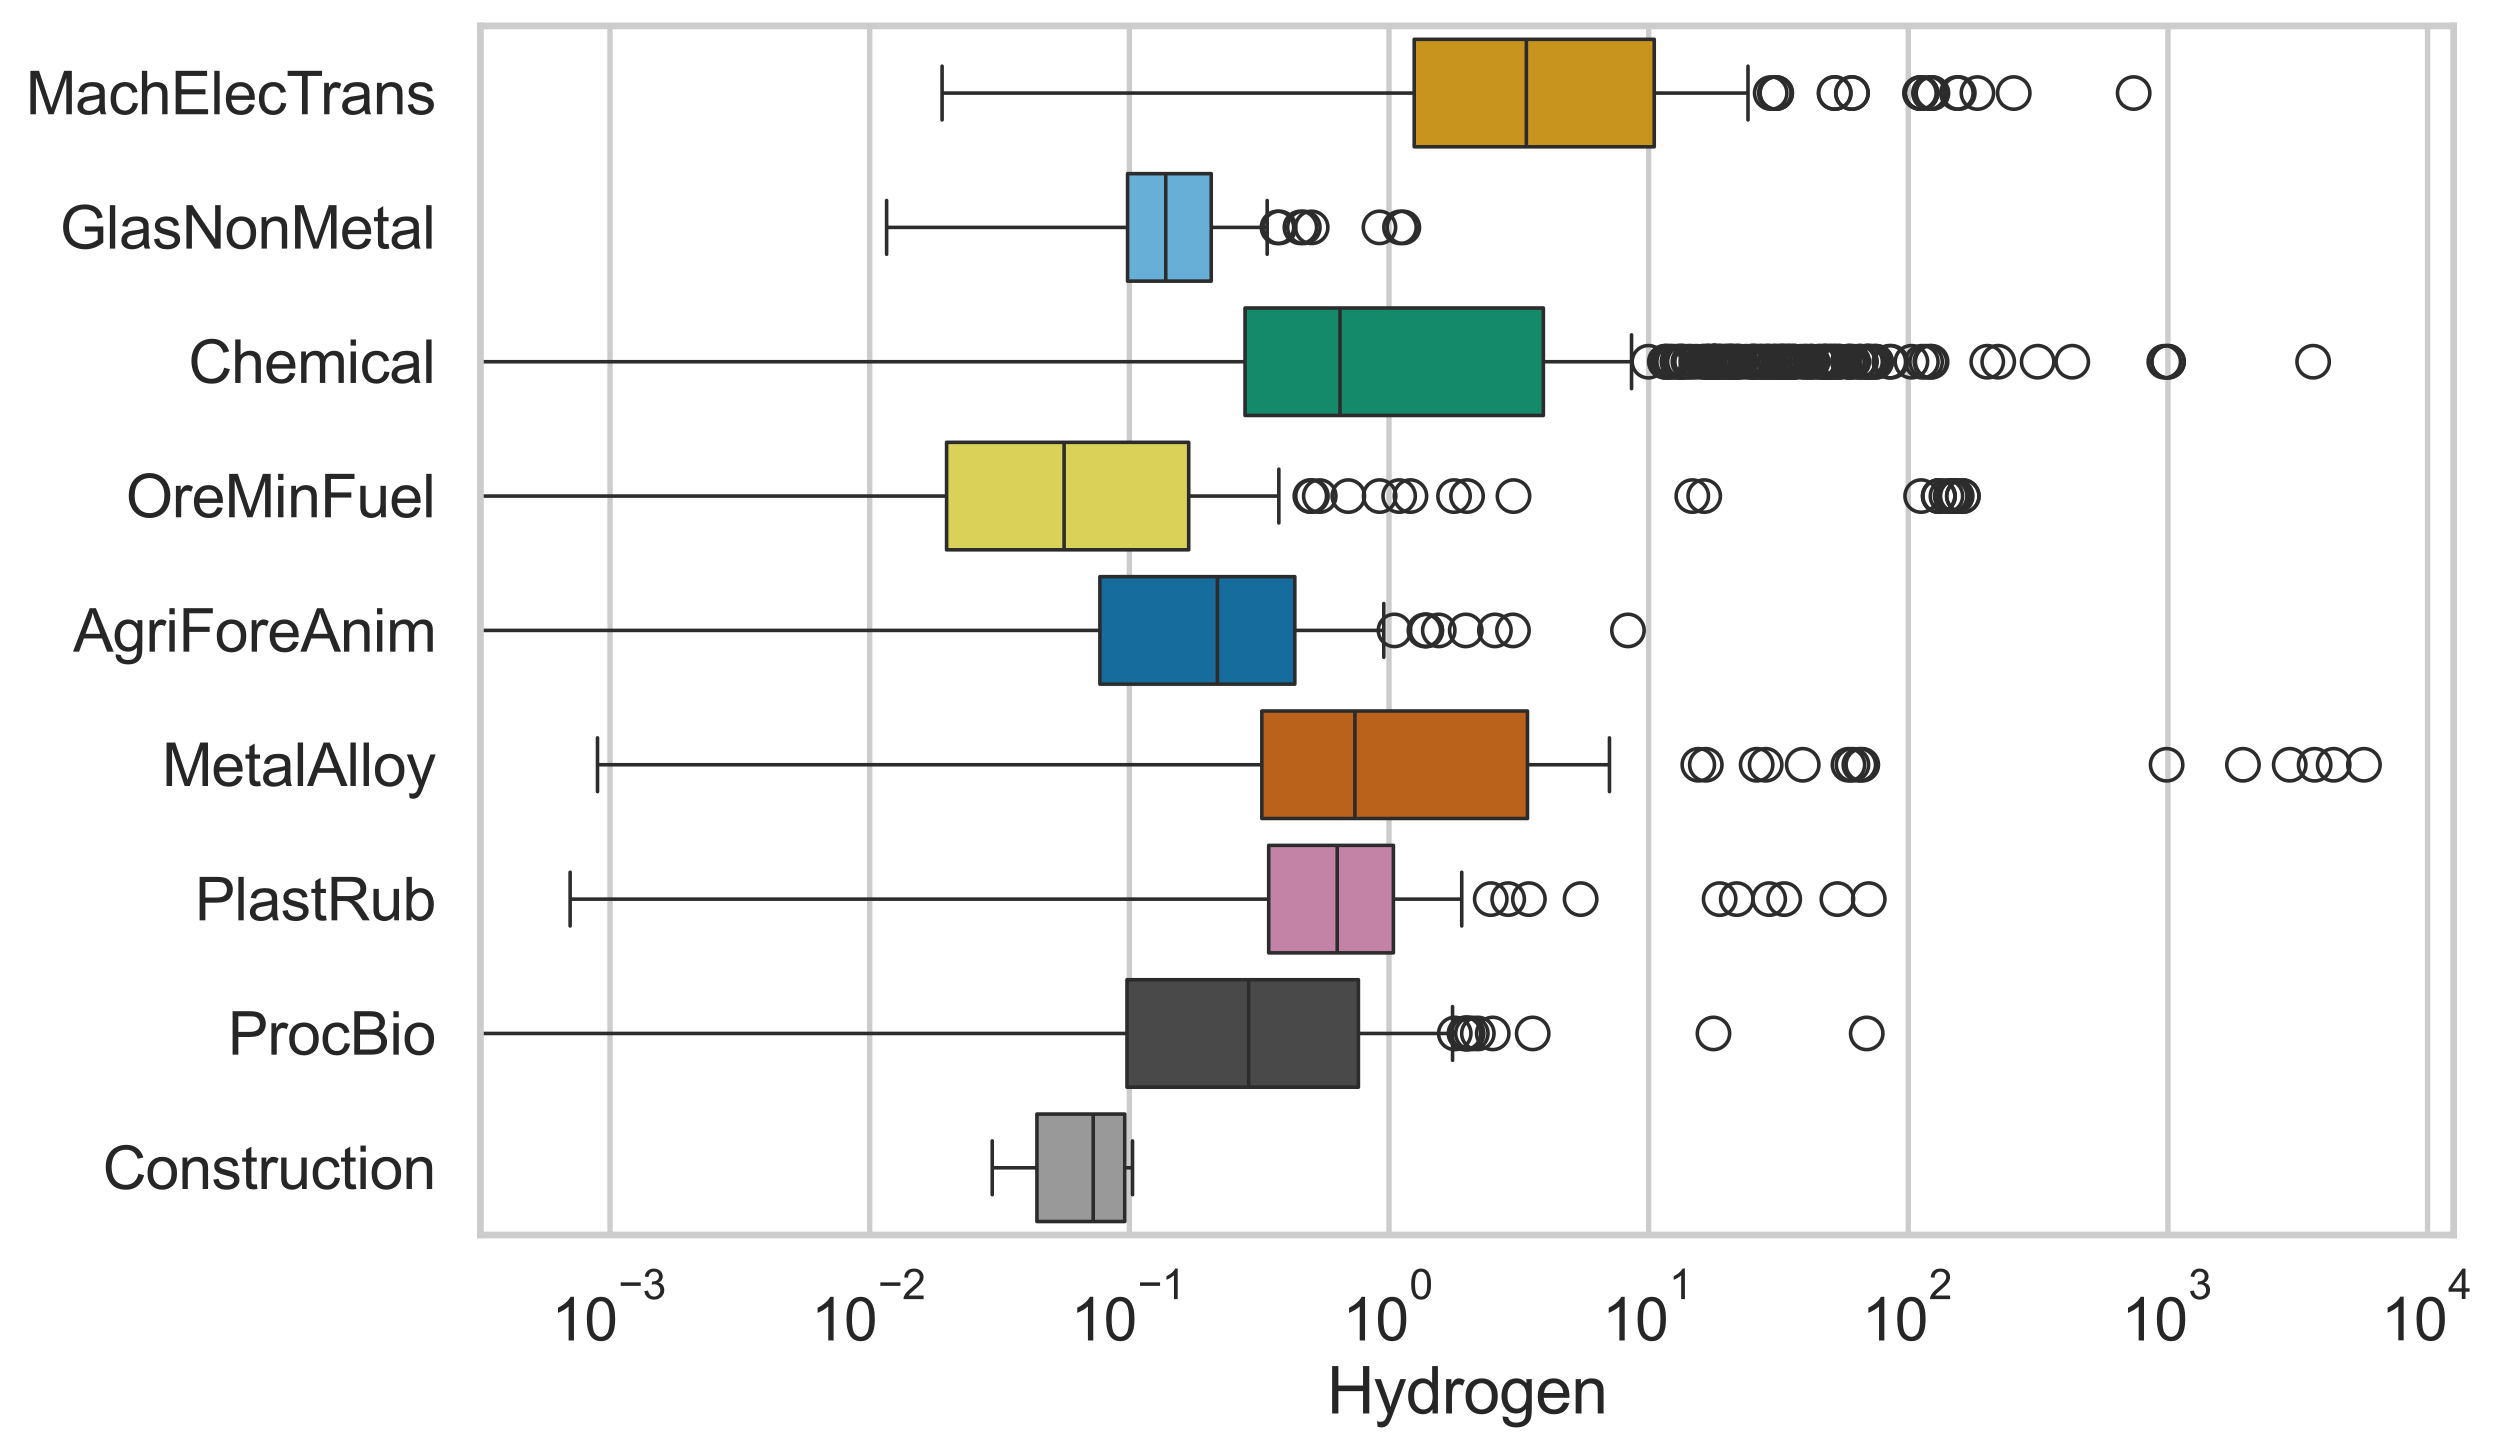 <?xml version="1.0" encoding="utf-8" standalone="no"?>
<!DOCTYPE svg PUBLIC "-//W3C//DTD SVG 1.1//EN"
  "http://www.w3.org/Graphics/SVG/1.1/DTD/svg11.dtd">
<svg xmlns:xlink="http://www.w3.org/1999/xlink" width="695.698pt" height="404.332pt" viewBox="0 0 695.698 404.332" xmlns="http://www.w3.org/2000/svg" version="1.1">
 <defs>
  <style type="text/css">*{stroke-linejoin: round; stroke-linecap: butt}</style>
 </defs>
 <g id="figure_1">
  <g id="patch_1">
   <path d="M 0 404.332 
L 695.698 404.332 
L 695.698 0 
L 0 0 
z
" style="fill: #ffffff"/>
  </g>
  <g id="axes_1">
   <g id="patch_2">
    <path d="M 133.697 343.665 
L 682.793 343.665 
L 682.793 7.2 
L 133.697 7.2 
z
" style="fill: #ffffff"/>
   </g>
   <g id="matplotlib.axis_1">
    <g id="xtick_1">
     <g id="line2d_1">
      <path d="M 169.76 343.665 
L 169.76 7.2 
" clip-path="url(#p8bd050fea7)" style="fill: none; stroke: #cccccc; stroke-width: 1.5; stroke-linecap: round"/>
     </g>
     <g id="text_1">
      <!-- $\mathdefault{10^{-3}}$ -->
      <g style="fill: #262626" transform="translate(153.425 373.18) scale(0.165 -0.165)">
       <defs>
        <path id="ArialMT-31" d="M 2384 0 
L 1822 0 
L 1822 3584 
Q 1619 3391 1289 3197 
Q 959 3003 697 2906 
L 697 3450 
Q 1169 3672 1522 3987 
Q 1875 4303 2022 4600 
L 2384 4600 
L 2384 0 
z
" transform="scale(0.016)"/>
        <path id="ArialMT-30" d="M 266 2259 
Q 266 3072 433 3567 
Q 600 4063 929 4331 
Q 1259 4600 1759 4600 
Q 2128 4600 2406 4451 
Q 2684 4303 2865 4023 
Q 3047 3744 3150 3342 
Q 3253 2941 3253 2259 
Q 3253 1453 3087 958 
Q 2922 463 2592 192 
Q 2263 -78 1759 -78 
Q 1097 -78 719 397 
Q 266 969 266 2259 
z
M 844 2259 
Q 844 1131 1108 757 
Q 1372 384 1759 384 
Q 2147 384 2411 759 
Q 2675 1134 2675 2259 
Q 2675 3391 2411 3762 
Q 2147 4134 1753 4134 
Q 1366 4134 1134 3806 
Q 844 3388 844 2259 
z
" transform="scale(0.016)"/>
        <path id="ArialMT-2212" d="M 3381 1997 
L 356 1997 
L 356 2522 
L 3381 2522 
L 3381 1997 
z
" transform="scale(0.016)"/>
        <path id="ArialMT-33" d="M 269 1209 
L 831 1284 
Q 928 806 1161 595 
Q 1394 384 1728 384 
Q 2125 384 2398 659 
Q 2672 934 2672 1341 
Q 2672 1728 2419 1979 
Q 2166 2231 1775 2231 
Q 1616 2231 1378 2169 
L 1441 2663 
Q 1497 2656 1531 2656 
Q 1891 2656 2178 2843 
Q 2466 3031 2466 3422 
Q 2466 3731 2256 3934 
Q 2047 4138 1716 4138 
Q 1388 4138 1169 3931 
Q 950 3725 888 3313 
L 325 3413 
Q 428 3978 793 4289 
Q 1159 4600 1703 4600 
Q 2078 4600 2393 4439 
Q 2709 4278 2876 4000 
Q 3044 3722 3044 3409 
Q 3044 3113 2884 2869 
Q 2725 2625 2413 2481 
Q 2819 2388 3044 2092 
Q 3269 1797 3269 1353 
Q 3269 753 2831 336 
Q 2394 -81 1725 -81 
Q 1122 -81 723 278 
Q 325 638 269 1209 
z
" transform="scale(0.016)"/>
       </defs>
       <use xlink:href="#ArialMT-31" transform="translate(0 0.994)"/>
       <use xlink:href="#ArialMT-30" transform="translate(55.615 0.994)"/>
       <use xlink:href="#ArialMT-2212" transform="translate(112.973 70.688) scale(0.7)"/>
       <use xlink:href="#ArialMT-33" transform="translate(153.852 70.688) scale(0.7)"/>
      </g>
     </g>
    </g>
    <g id="xtick_2">
     <g id="line2d_2">
      <path d="M 242.016 343.665 
L 242.016 7.2 
" clip-path="url(#p8bd050fea7)" style="fill: none; stroke: #cccccc; stroke-width: 1.5; stroke-linecap: round"/>
     </g>
     <g id="text_2">
      <!-- $\mathdefault{10^{-2}}$ -->
      <g style="fill: #262626" transform="translate(225.681 373.18) scale(0.165 -0.165)">
       <defs>
        <path id="ArialMT-32" d="M 3222 541 
L 3222 0 
L 194 0 
Q 188 203 259 391 
Q 375 700 629 1000 
Q 884 1300 1366 1694 
Q 2113 2306 2375 2664 
Q 2638 3022 2638 3341 
Q 2638 3675 2398 3904 
Q 2159 4134 1775 4134 
Q 1369 4134 1125 3890 
Q 881 3647 878 3216 
L 300 3275 
Q 359 3922 746 4261 
Q 1134 4600 1788 4600 
Q 2447 4600 2831 4234 
Q 3216 3869 3216 3328 
Q 3216 3053 3103 2787 
Q 2991 2522 2730 2228 
Q 2469 1934 1863 1422 
Q 1356 997 1212 845 
Q 1069 694 975 541 
L 3222 541 
z
" transform="scale(0.016)"/>
       </defs>
       <use xlink:href="#ArialMT-31" transform="translate(0 0.994)"/>
       <use xlink:href="#ArialMT-30" transform="translate(55.615 0.994)"/>
       <use xlink:href="#ArialMT-2212" transform="translate(112.973 70.688) scale(0.7)"/>
       <use xlink:href="#ArialMT-32" transform="translate(153.852 70.688) scale(0.7)"/>
      </g>
     </g>
    </g>
    <g id="xtick_3">
     <g id="line2d_3">
      <path d="M 314.271 343.665 
L 314.271 7.2 
" clip-path="url(#p8bd050fea7)" style="fill: none; stroke: #cccccc; stroke-width: 1.5; stroke-linecap: round"/>
     </g>
     <g id="text_3">
      <!-- $\mathdefault{10^{-1}}$ -->
      <g style="fill: #262626" transform="translate(297.936 373.18) scale(0.165 -0.165)">
       <use xlink:href="#ArialMT-31" transform="translate(0 0.994)"/>
       <use xlink:href="#ArialMT-30" transform="translate(55.615 0.994)"/>
       <use xlink:href="#ArialMT-2212" transform="translate(112.973 70.688) scale(0.7)"/>
       <use xlink:href="#ArialMT-31" transform="translate(153.852 70.688) scale(0.7)"/>
      </g>
     </g>
    </g>
    <g id="xtick_4">
     <g id="line2d_4">
      <path d="M 386.526 343.665 
L 386.526 7.2 
" clip-path="url(#p8bd050fea7)" style="fill: none; stroke: #cccccc; stroke-width: 1.5; stroke-linecap: round"/>
     </g>
     <g id="text_4">
      <!-- $\mathdefault{10^{0}}$ -->
      <g style="fill: #262626" transform="translate(373.573 373.18) scale(0.165 -0.165)">
       <use xlink:href="#ArialMT-31" transform="translate(0 0.994)"/>
       <use xlink:href="#ArialMT-30" transform="translate(55.615 0.994)"/>
       <use xlink:href="#ArialMT-30" transform="translate(112.973 70.688) scale(0.7)"/>
      </g>
     </g>
    </g>
    <g id="xtick_5">
     <g id="line2d_5">
      <path d="M 458.781 343.665 
L 458.781 7.2 
" clip-path="url(#p8bd050fea7)" style="fill: none; stroke: #cccccc; stroke-width: 1.5; stroke-linecap: round"/>
     </g>
     <g id="text_5">
      <!-- $\mathdefault{10^{1}}$ -->
      <g style="fill: #262626" transform="translate(445.828 373.18) scale(0.165 -0.165)">
       <use xlink:href="#ArialMT-31" transform="translate(0 0.994)"/>
       <use xlink:href="#ArialMT-30" transform="translate(55.615 0.994)"/>
       <use xlink:href="#ArialMT-31" transform="translate(112.973 70.688) scale(0.7)"/>
      </g>
     </g>
    </g>
    <g id="xtick_6">
     <g id="line2d_6">
      <path d="M 531.036 343.665 
L 531.036 7.2 
" clip-path="url(#p8bd050fea7)" style="fill: none; stroke: #cccccc; stroke-width: 1.5; stroke-linecap: round"/>
     </g>
     <g id="text_6">
      <!-- $\mathdefault{10^{2}}$ -->
      <g style="fill: #262626" transform="translate(518.083 373.18) scale(0.165 -0.165)">
       <use xlink:href="#ArialMT-31" transform="translate(0 0.994)"/>
       <use xlink:href="#ArialMT-30" transform="translate(55.615 0.994)"/>
       <use xlink:href="#ArialMT-32" transform="translate(112.973 70.688) scale(0.7)"/>
      </g>
     </g>
    </g>
    <g id="xtick_7">
     <g id="line2d_7">
      <path d="M 603.291 343.665 
L 603.291 7.2 
" clip-path="url(#p8bd050fea7)" style="fill: none; stroke: #cccccc; stroke-width: 1.5; stroke-linecap: round"/>
     </g>
     <g id="text_7">
      <!-- $\mathdefault{10^{3}}$ -->
      <g style="fill: #262626" transform="translate(590.338 373.18) scale(0.165 -0.165)">
       <use xlink:href="#ArialMT-31" transform="translate(0 0.994)"/>
       <use xlink:href="#ArialMT-30" transform="translate(55.615 0.994)"/>
       <use xlink:href="#ArialMT-33" transform="translate(112.973 70.688) scale(0.7)"/>
      </g>
     </g>
    </g>
    <g id="xtick_8">
     <g id="line2d_8">
      <path d="M 675.546 343.665 
L 675.546 7.2 
" clip-path="url(#p8bd050fea7)" style="fill: none; stroke: #cccccc; stroke-width: 1.5; stroke-linecap: round"/>
     </g>
     <g id="text_8">
      <!-- $\mathdefault{10^{4}}$ -->
      <g style="fill: #262626" transform="translate(662.593 373.015) scale(0.165 -0.165)">
       <defs>
        <path id="ArialMT-34" d="M 2069 0 
L 2069 1097 
L 81 1097 
L 81 1613 
L 2172 4581 
L 2631 4581 
L 2631 1613 
L 3250 1613 
L 3250 1097 
L 2631 1097 
L 2631 0 
L 2069 0 
z
M 2069 1613 
L 2069 3678 
L 634 1613 
L 2069 1613 
z
" transform="scale(0.016)"/>
       </defs>
       <use xlink:href="#ArialMT-31" transform="translate(0 0.202)"/>
       <use xlink:href="#ArialMT-30" transform="translate(55.615 0.202)"/>
       <use xlink:href="#ArialMT-34" transform="translate(112.973 69.895) scale(0.7)"/>
      </g>
     </g>
    </g>
    <g id="xtick_9"/>
    <g id="xtick_10"/>
    <g id="xtick_11"/>
    <g id="xtick_12"/>
    <g id="xtick_13"/>
    <g id="xtick_14"/>
    <g id="xtick_15"/>
    <g id="xtick_16"/>
    <g id="xtick_17"/>
    <g id="xtick_18"/>
    <g id="xtick_19"/>
    <g id="xtick_20"/>
    <g id="xtick_21"/>
    <g id="xtick_22"/>
    <g id="xtick_23"/>
    <g id="xtick_24"/>
    <g id="xtick_25"/>
    <g id="xtick_26"/>
    <g id="xtick_27"/>
    <g id="xtick_28"/>
    <g id="xtick_29"/>
    <g id="xtick_30"/>
    <g id="xtick_31"/>
    <g id="xtick_32"/>
    <g id="xtick_33"/>
    <g id="xtick_34"/>
    <g id="xtick_35"/>
    <g id="xtick_36"/>
    <g id="xtick_37"/>
    <g id="xtick_38"/>
    <g id="xtick_39"/>
    <g id="xtick_40"/>
    <g id="xtick_41"/>
    <g id="xtick_42"/>
    <g id="xtick_43"/>
    <g id="xtick_44"/>
    <g id="xtick_45"/>
    <g id="xtick_46"/>
    <g id="xtick_47"/>
    <g id="xtick_48"/>
    <g id="xtick_49"/>
    <g id="xtick_50"/>
    <g id="xtick_51"/>
    <g id="xtick_52"/>
    <g id="xtick_53"/>
    <g id="xtick_54"/>
    <g id="xtick_55"/>
    <g id="xtick_56"/>
    <g id="xtick_57"/>
    <g id="xtick_58"/>
    <g id="xtick_59"/>
    <g id="xtick_60"/>
    <g id="xtick_61"/>
    <g id="xtick_62"/>
    <g id="xtick_63"/>
    <g id="xtick_64"/>
    <g id="xtick_65"/>
    <g id="xtick_66"/>
    <g id="xtick_67"/>
    <g id="xtick_68"/>
    <g id="xtick_69"/>
    <g id="xtick_70"/>
    <g id="text_9">
     <!-- Hydrogen -->
     <g style="fill: #262626" transform="translate(369.224 393.344) scale(0.18 -0.18)">
      <defs>
       <path id="ArialMT-48" d="M 513 0 
L 513 4581 
L 1119 4581 
L 1119 2700 
L 3500 2700 
L 3500 4581 
L 4106 4581 
L 4106 0 
L 3500 0 
L 3500 2159 
L 1119 2159 
L 1119 0 
L 513 0 
z
" transform="scale(0.016)"/>
       <path id="ArialMT-79" d="M 397 -1278 
L 334 -750 
Q 519 -800 656 -800 
Q 844 -800 956 -737 
Q 1069 -675 1141 -563 
Q 1194 -478 1313 -144 
Q 1328 -97 1363 -6 
L 103 3319 
L 709 3319 
L 1400 1397 
Q 1534 1031 1641 628 
Q 1738 1016 1872 1384 
L 2581 3319 
L 3144 3319 
L 1881 -56 
Q 1678 -603 1566 -809 
Q 1416 -1088 1222 -1217 
Q 1028 -1347 759 -1347 
Q 597 -1347 397 -1278 
z
" transform="scale(0.016)"/>
       <path id="ArialMT-64" d="M 2575 0 
L 2575 419 
Q 2259 -75 1647 -75 
Q 1250 -75 917 144 
Q 584 363 401 755 
Q 219 1147 219 1656 
Q 219 2153 384 2558 
Q 550 2963 881 3178 
Q 1213 3394 1622 3394 
Q 1922 3394 2156 3267 
Q 2391 3141 2538 2938 
L 2538 4581 
L 3097 4581 
L 3097 0 
L 2575 0 
z
M 797 1656 
Q 797 1019 1065 703 
Q 1334 388 1700 388 
Q 2069 388 2326 689 
Q 2584 991 2584 1609 
Q 2584 2291 2321 2609 
Q 2059 2928 1675 2928 
Q 1300 2928 1048 2622 
Q 797 2316 797 1656 
z
" transform="scale(0.016)"/>
       <path id="ArialMT-72" d="M 416 0 
L 416 3319 
L 922 3319 
L 922 2816 
Q 1116 3169 1280 3281 
Q 1444 3394 1641 3394 
Q 1925 3394 2219 3213 
L 2025 2691 
Q 1819 2813 1613 2813 
Q 1428 2813 1281 2702 
Q 1134 2591 1072 2394 
Q 978 2094 978 1738 
L 978 0 
L 416 0 
z
" transform="scale(0.016)"/>
       <path id="ArialMT-6f" d="M 213 1659 
Q 213 2581 725 3025 
Q 1153 3394 1769 3394 
Q 2453 3394 2887 2945 
Q 3322 2497 3322 1706 
Q 3322 1066 3130 698 
Q 2938 331 2570 128 
Q 2203 -75 1769 -75 
Q 1072 -75 642 372 
Q 213 819 213 1659 
z
M 791 1659 
Q 791 1022 1069 705 
Q 1347 388 1769 388 
Q 2188 388 2466 706 
Q 2744 1025 2744 1678 
Q 2744 2294 2464 2611 
Q 2184 2928 1769 2928 
Q 1347 2928 1069 2612 
Q 791 2297 791 1659 
z
" transform="scale(0.016)"/>
       <path id="ArialMT-67" d="M 319 -275 
L 866 -356 
Q 900 -609 1056 -725 
Q 1266 -881 1628 -881 
Q 2019 -881 2231 -725 
Q 2444 -569 2519 -288 
Q 2563 -116 2559 434 
Q 2191 0 1641 0 
Q 956 0 581 494 
Q 206 988 206 1678 
Q 206 2153 378 2554 
Q 550 2956 876 3175 
Q 1203 3394 1644 3394 
Q 2231 3394 2613 2919 
L 2613 3319 
L 3131 3319 
L 3131 450 
Q 3131 -325 2973 -648 
Q 2816 -972 2473 -1159 
Q 2131 -1347 1631 -1347 
Q 1038 -1347 672 -1080 
Q 306 -813 319 -275 
z
M 784 1719 
Q 784 1066 1043 766 
Q 1303 466 1694 466 
Q 2081 466 2343 764 
Q 2606 1063 2606 1700 
Q 2606 2309 2336 2618 
Q 2066 2928 1684 2928 
Q 1309 2928 1046 2623 
Q 784 2319 784 1719 
z
" transform="scale(0.016)"/>
       <path id="ArialMT-65" d="M 2694 1069 
L 3275 997 
Q 3138 488 2766 206 
Q 2394 -75 1816 -75 
Q 1088 -75 661 373 
Q 234 822 234 1631 
Q 234 2469 665 2931 
Q 1097 3394 1784 3394 
Q 2450 3394 2872 2941 
Q 3294 2488 3294 1666 
Q 3294 1616 3291 1516 
L 816 1516 
Q 847 969 1125 678 
Q 1403 388 1819 388 
Q 2128 388 2347 550 
Q 2566 713 2694 1069 
z
M 847 1978 
L 2700 1978 
Q 2663 2397 2488 2606 
Q 2219 2931 1791 2931 
Q 1403 2931 1139 2672 
Q 875 2413 847 1978 
z
" transform="scale(0.016)"/>
       <path id="ArialMT-6e" d="M 422 0 
L 422 3319 
L 928 3319 
L 928 2847 
Q 1294 3394 1984 3394 
Q 2284 3394 2536 3286 
Q 2788 3178 2913 3003 
Q 3038 2828 3088 2588 
Q 3119 2431 3119 2041 
L 3119 0 
L 2556 0 
L 2556 2019 
Q 2556 2363 2490 2533 
Q 2425 2703 2258 2804 
Q 2091 2906 1866 2906 
Q 1506 2906 1245 2678 
Q 984 2450 984 1813 
L 984 0 
L 422 0 
z
" transform="scale(0.016)"/>
      </defs>
      <use xlink:href="#ArialMT-48"/>
      <use xlink:href="#ArialMT-79" transform="translate(72.217 0)"/>
      <use xlink:href="#ArialMT-64" transform="translate(122.217 0)"/>
      <use xlink:href="#ArialMT-72" transform="translate(177.832 0)"/>
      <use xlink:href="#ArialMT-6f" transform="translate(211.133 0)"/>
      <use xlink:href="#ArialMT-67" transform="translate(266.748 0)"/>
      <use xlink:href="#ArialMT-65" transform="translate(322.363 0)"/>
      <use xlink:href="#ArialMT-6e" transform="translate(377.979 0)"/>
     </g>
    </g>
   </g>
   <g id="matplotlib.axis_2">
    <g id="ytick_1">
     <g id="text_10">
      <!-- MachElecTrans -->
      <g style="fill: #262626" transform="translate(7.2 31.798) scale(0.165 -0.165)">
       <defs>
        <path id="ArialMT-4d" d="M 475 0 
L 475 4581 
L 1388 4581 
L 2472 1338 
Q 2622 884 2691 659 
Q 2769 909 2934 1394 
L 4031 4581 
L 4847 4581 
L 4847 0 
L 4263 0 
L 4263 3834 
L 2931 0 
L 2384 0 
L 1059 3900 
L 1059 0 
L 475 0 
z
" transform="scale(0.016)"/>
        <path id="ArialMT-61" d="M 2588 409 
Q 2275 144 1986 34 
Q 1697 -75 1366 -75 
Q 819 -75 525 192 
Q 231 459 231 875 
Q 231 1119 342 1320 
Q 453 1522 633 1644 
Q 813 1766 1038 1828 
Q 1203 1872 1538 1913 
Q 2219 1994 2541 2106 
Q 2544 2222 2544 2253 
Q 2544 2597 2384 2738 
Q 2169 2928 1744 2928 
Q 1347 2928 1158 2789 
Q 969 2650 878 2297 
L 328 2372 
Q 403 2725 575 2942 
Q 747 3159 1072 3276 
Q 1397 3394 1825 3394 
Q 2250 3394 2515 3294 
Q 2781 3194 2906 3042 
Q 3031 2891 3081 2659 
Q 3109 2516 3109 2141 
L 3109 1391 
Q 3109 606 3145 398 
Q 3181 191 3288 0 
L 2700 0 
Q 2613 175 2588 409 
z
M 2541 1666 
Q 2234 1541 1622 1453 
Q 1275 1403 1131 1340 
Q 988 1278 909 1158 
Q 831 1038 831 891 
Q 831 666 1001 516 
Q 1172 366 1500 366 
Q 1825 366 2078 508 
Q 2331 650 2450 897 
Q 2541 1088 2541 1459 
L 2541 1666 
z
" transform="scale(0.016)"/>
        <path id="ArialMT-63" d="M 2588 1216 
L 3141 1144 
Q 3050 572 2676 248 
Q 2303 -75 1759 -75 
Q 1078 -75 664 370 
Q 250 816 250 1647 
Q 250 2184 428 2587 
Q 606 2991 970 3192 
Q 1334 3394 1763 3394 
Q 2303 3394 2647 3120 
Q 2991 2847 3088 2344 
L 2541 2259 
Q 2463 2594 2264 2762 
Q 2066 2931 1784 2931 
Q 1359 2931 1093 2626 
Q 828 2322 828 1663 
Q 828 994 1084 691 
Q 1341 388 1753 388 
Q 2084 388 2306 591 
Q 2528 794 2588 1216 
z
" transform="scale(0.016)"/>
        <path id="ArialMT-68" d="M 422 0 
L 422 4581 
L 984 4581 
L 984 2938 
Q 1378 3394 1978 3394 
Q 2347 3394 2619 3248 
Q 2891 3103 3008 2847 
Q 3125 2591 3125 2103 
L 3125 0 
L 2563 0 
L 2563 2103 
Q 2563 2525 2380 2717 
Q 2197 2909 1863 2909 
Q 1613 2909 1392 2779 
Q 1172 2650 1078 2428 
Q 984 2206 984 1816 
L 984 0 
L 422 0 
z
" transform="scale(0.016)"/>
        <path id="ArialMT-45" d="M 506 0 
L 506 4581 
L 3819 4581 
L 3819 4041 
L 1113 4041 
L 1113 2638 
L 3647 2638 
L 3647 2100 
L 1113 2100 
L 1113 541 
L 3925 541 
L 3925 0 
L 506 0 
z
" transform="scale(0.016)"/>
        <path id="ArialMT-6c" d="M 409 0 
L 409 4581 
L 972 4581 
L 972 0 
L 409 0 
z
" transform="scale(0.016)"/>
        <path id="ArialMT-54" d="M 1659 0 
L 1659 4041 
L 150 4041 
L 150 4581 
L 3781 4581 
L 3781 4041 
L 2266 4041 
L 2266 0 
L 1659 0 
z
" transform="scale(0.016)"/>
        <path id="ArialMT-73" d="M 197 991 
L 753 1078 
Q 800 744 1014 566 
Q 1228 388 1613 388 
Q 2000 388 2187 545 
Q 2375 703 2375 916 
Q 2375 1106 2209 1216 
Q 2094 1291 1634 1406 
Q 1016 1563 777 1677 
Q 538 1791 414 1992 
Q 291 2194 291 2438 
Q 291 2659 392 2848 
Q 494 3038 669 3163 
Q 800 3259 1026 3326 
Q 1253 3394 1513 3394 
Q 1903 3394 2198 3281 
Q 2494 3169 2634 2976 
Q 2775 2784 2828 2463 
L 2278 2388 
Q 2241 2644 2061 2787 
Q 1881 2931 1553 2931 
Q 1166 2931 1000 2803 
Q 834 2675 834 2503 
Q 834 2394 903 2306 
Q 972 2216 1119 2156 
Q 1203 2125 1616 2013 
Q 2213 1853 2448 1751 
Q 2684 1650 2818 1456 
Q 2953 1263 2953 975 
Q 2953 694 2789 445 
Q 2625 197 2315 61 
Q 2006 -75 1616 -75 
Q 969 -75 630 194 
Q 291 463 197 991 
z
" transform="scale(0.016)"/>
       </defs>
       <use xlink:href="#ArialMT-4d"/>
       <use xlink:href="#ArialMT-61" transform="translate(83.301 0)"/>
       <use xlink:href="#ArialMT-63" transform="translate(138.916 0)"/>
       <use xlink:href="#ArialMT-68" transform="translate(188.916 0)"/>
       <use xlink:href="#ArialMT-45" transform="translate(244.531 0)"/>
       <use xlink:href="#ArialMT-6c" transform="translate(311.23 0)"/>
       <use xlink:href="#ArialMT-65" transform="translate(333.447 0)"/>
       <use xlink:href="#ArialMT-63" transform="translate(389.062 0)"/>
       <use xlink:href="#ArialMT-54" transform="translate(439.062 0)"/>
       <use xlink:href="#ArialMT-72" transform="translate(496.396 0)"/>
       <use xlink:href="#ArialMT-61" transform="translate(529.697 0)"/>
       <use xlink:href="#ArialMT-6e" transform="translate(585.312 0)"/>
       <use xlink:href="#ArialMT-73" transform="translate(640.928 0)"/>
      </g>
     </g>
    </g>
    <g id="ytick_2">
     <g id="text_11">
      <!-- GlasNonMetal -->
      <g style="fill: #262626" transform="translate(16.659 69.183) scale(0.165 -0.165)">
       <defs>
        <path id="ArialMT-47" d="M 2638 1797 
L 2638 2334 
L 4578 2338 
L 4578 638 
Q 4131 281 3656 101 
Q 3181 -78 2681 -78 
Q 2006 -78 1454 211 
Q 903 500 622 1047 
Q 341 1594 341 2269 
Q 341 2938 620 3517 
Q 900 4097 1425 4378 
Q 1950 4659 2634 4659 
Q 3131 4659 3532 4498 
Q 3934 4338 4162 4050 
Q 4391 3763 4509 3300 
L 3963 3150 
Q 3859 3500 3706 3700 
Q 3553 3900 3268 4020 
Q 2984 4141 2638 4141 
Q 2222 4141 1919 4014 
Q 1616 3888 1430 3681 
Q 1244 3475 1141 3228 
Q 966 2803 966 2306 
Q 966 1694 1177 1281 
Q 1388 869 1791 669 
Q 2194 469 2647 469 
Q 3041 469 3416 620 
Q 3791 772 3984 944 
L 3984 1797 
L 2638 1797 
z
" transform="scale(0.016)"/>
        <path id="ArialMT-4e" d="M 488 0 
L 488 4581 
L 1109 4581 
L 3516 984 
L 3516 4581 
L 4097 4581 
L 4097 0 
L 3475 0 
L 1069 3600 
L 1069 0 
L 488 0 
z
" transform="scale(0.016)"/>
        <path id="ArialMT-74" d="M 1650 503 
L 1731 6 
Q 1494 -44 1306 -44 
Q 1000 -44 831 53 
Q 663 150 594 308 
Q 525 466 525 972 
L 525 2881 
L 113 2881 
L 113 3319 
L 525 3319 
L 525 4141 
L 1084 4478 
L 1084 3319 
L 1650 3319 
L 1650 2881 
L 1084 2881 
L 1084 941 
Q 1084 700 1114 631 
Q 1144 563 1211 522 
Q 1278 481 1403 481 
Q 1497 481 1650 503 
z
" transform="scale(0.016)"/>
       </defs>
       <use xlink:href="#ArialMT-47"/>
       <use xlink:href="#ArialMT-6c" transform="translate(77.783 0)"/>
       <use xlink:href="#ArialMT-61" transform="translate(100 0)"/>
       <use xlink:href="#ArialMT-73" transform="translate(155.615 0)"/>
       <use xlink:href="#ArialMT-4e" transform="translate(205.615 0)"/>
       <use xlink:href="#ArialMT-6f" transform="translate(277.832 0)"/>
       <use xlink:href="#ArialMT-6e" transform="translate(333.447 0)"/>
       <use xlink:href="#ArialMT-4d" transform="translate(389.062 0)"/>
       <use xlink:href="#ArialMT-65" transform="translate(472.363 0)"/>
       <use xlink:href="#ArialMT-74" transform="translate(527.979 0)"/>
       <use xlink:href="#ArialMT-61" transform="translate(555.762 0)"/>
       <use xlink:href="#ArialMT-6c" transform="translate(611.377 0)"/>
      </g>
     </g>
    </g>
    <g id="ytick_3">
     <g id="text_12">
      <!-- Chemical -->
      <g style="fill: #262626" transform="translate(52.428 106.568) scale(0.165 -0.165)">
       <defs>
        <path id="ArialMT-43" d="M 3763 1606 
L 4369 1453 
Q 4178 706 3683 314 
Q 3188 -78 2472 -78 
Q 1731 -78 1267 223 
Q 803 525 561 1097 
Q 319 1669 319 2325 
Q 319 3041 592 3573 
Q 866 4106 1370 4382 
Q 1875 4659 2481 4659 
Q 3169 4659 3637 4309 
Q 4106 3959 4291 3325 
L 3694 3184 
Q 3534 3684 3231 3912 
Q 2928 4141 2469 4141 
Q 1941 4141 1586 3887 
Q 1231 3634 1087 3207 
Q 944 2781 944 2328 
Q 944 1744 1114 1308 
Q 1284 872 1643 656 
Q 2003 441 2422 441 
Q 2931 441 3284 734 
Q 3638 1028 3763 1606 
z
" transform="scale(0.016)"/>
        <path id="ArialMT-6d" d="M 422 0 
L 422 3319 
L 925 3319 
L 925 2853 
Q 1081 3097 1340 3245 
Q 1600 3394 1931 3394 
Q 2300 3394 2536 3241 
Q 2772 3088 2869 2813 
Q 3263 3394 3894 3394 
Q 4388 3394 4653 3120 
Q 4919 2847 4919 2278 
L 4919 0 
L 4359 0 
L 4359 2091 
Q 4359 2428 4304 2576 
Q 4250 2725 4106 2815 
Q 3963 2906 3769 2906 
Q 3419 2906 3187 2673 
Q 2956 2441 2956 1928 
L 2956 0 
L 2394 0 
L 2394 2156 
Q 2394 2531 2256 2718 
Q 2119 2906 1806 2906 
Q 1569 2906 1367 2781 
Q 1166 2656 1075 2415 
Q 984 2175 984 1722 
L 984 0 
L 422 0 
z
" transform="scale(0.016)"/>
        <path id="ArialMT-69" d="M 425 3934 
L 425 4581 
L 988 4581 
L 988 3934 
L 425 3934 
z
M 425 0 
L 425 3319 
L 988 3319 
L 988 0 
L 425 0 
z
" transform="scale(0.016)"/>
       </defs>
       <use xlink:href="#ArialMT-43"/>
       <use xlink:href="#ArialMT-68" transform="translate(72.217 0)"/>
       <use xlink:href="#ArialMT-65" transform="translate(127.832 0)"/>
       <use xlink:href="#ArialMT-6d" transform="translate(183.447 0)"/>
       <use xlink:href="#ArialMT-69" transform="translate(266.748 0)"/>
       <use xlink:href="#ArialMT-63" transform="translate(288.965 0)"/>
       <use xlink:href="#ArialMT-61" transform="translate(338.965 0)"/>
       <use xlink:href="#ArialMT-6c" transform="translate(394.58 0)"/>
      </g>
     </g>
    </g>
    <g id="ytick_4">
     <g id="text_13">
      <!-- OreMinFuel -->
      <g style="fill: #262626" transform="translate(35.013 143.953) scale(0.165 -0.165)">
       <defs>
        <path id="ArialMT-4f" d="M 309 2231 
Q 309 3372 921 4017 
Q 1534 4663 2503 4663 
Q 3138 4663 3647 4359 
Q 4156 4056 4423 3514 
Q 4691 2972 4691 2284 
Q 4691 1588 4409 1038 
Q 4128 488 3612 205 
Q 3097 -78 2500 -78 
Q 1853 -78 1343 234 
Q 834 547 571 1087 
Q 309 1628 309 2231 
z
M 934 2222 
Q 934 1394 1379 917 
Q 1825 441 2497 441 
Q 3181 441 3623 922 
Q 4066 1403 4066 2288 
Q 4066 2847 3877 3264 
Q 3688 3681 3323 3911 
Q 2959 4141 2506 4141 
Q 1863 4141 1398 3698 
Q 934 3256 934 2222 
z
" transform="scale(0.016)"/>
        <path id="ArialMT-46" d="M 525 0 
L 525 4581 
L 3616 4581 
L 3616 4041 
L 1131 4041 
L 1131 2622 
L 3281 2622 
L 3281 2081 
L 1131 2081 
L 1131 0 
L 525 0 
z
" transform="scale(0.016)"/>
        <path id="ArialMT-75" d="M 2597 0 
L 2597 488 
Q 2209 -75 1544 -75 
Q 1250 -75 995 37 
Q 741 150 617 320 
Q 494 491 444 738 
Q 409 903 409 1263 
L 409 3319 
L 972 3319 
L 972 1478 
Q 972 1038 1006 884 
Q 1059 663 1231 536 
Q 1403 409 1656 409 
Q 1909 409 2131 539 
Q 2353 669 2445 892 
Q 2538 1116 2538 1541 
L 2538 3319 
L 3100 3319 
L 3100 0 
L 2597 0 
z
" transform="scale(0.016)"/>
       </defs>
       <use xlink:href="#ArialMT-4f"/>
       <use xlink:href="#ArialMT-72" transform="translate(77.783 0)"/>
       <use xlink:href="#ArialMT-65" transform="translate(111.084 0)"/>
       <use xlink:href="#ArialMT-4d" transform="translate(166.699 0)"/>
       <use xlink:href="#ArialMT-69" transform="translate(250 0)"/>
       <use xlink:href="#ArialMT-6e" transform="translate(272.217 0)"/>
       <use xlink:href="#ArialMT-46" transform="translate(327.832 0)"/>
       <use xlink:href="#ArialMT-75" transform="translate(388.916 0)"/>
       <use xlink:href="#ArialMT-65" transform="translate(444.531 0)"/>
       <use xlink:href="#ArialMT-6c" transform="translate(500.146 0)"/>
      </g>
     </g>
    </g>
    <g id="ytick_5">
     <g id="text_14">
      <!-- AgriForeAnim -->
      <g style="fill: #262626" transform="translate(20.341 181.337) scale(0.165 -0.165)">
       <defs>
        <path id="ArialMT-41" d="M -9 0 
L 1750 4581 
L 2403 4581 
L 4278 0 
L 3588 0 
L 3053 1388 
L 1138 1388 
L 634 0 
L -9 0 
z
M 1313 1881 
L 2866 1881 
L 2388 3150 
Q 2169 3728 2063 4100 
Q 1975 3659 1816 3225 
L 1313 1881 
z
" transform="scale(0.016)"/>
       </defs>
       <use xlink:href="#ArialMT-41"/>
       <use xlink:href="#ArialMT-67" transform="translate(66.699 0)"/>
       <use xlink:href="#ArialMT-72" transform="translate(122.314 0)"/>
       <use xlink:href="#ArialMT-69" transform="translate(155.615 0)"/>
       <use xlink:href="#ArialMT-46" transform="translate(177.832 0)"/>
       <use xlink:href="#ArialMT-6f" transform="translate(238.916 0)"/>
       <use xlink:href="#ArialMT-72" transform="translate(294.531 0)"/>
       <use xlink:href="#ArialMT-65" transform="translate(327.832 0)"/>
       <use xlink:href="#ArialMT-41" transform="translate(383.447 0)"/>
       <use xlink:href="#ArialMT-6e" transform="translate(450.146 0)"/>
       <use xlink:href="#ArialMT-69" transform="translate(505.762 0)"/>
       <use xlink:href="#ArialMT-6d" transform="translate(527.979 0)"/>
      </g>
     </g>
    </g>
    <g id="ytick_6">
     <g id="text_15">
      <!-- MetalAlloy -->
      <g style="fill: #262626" transform="translate(45.088 218.722) scale(0.165 -0.165)">
       <use xlink:href="#ArialMT-4d"/>
       <use xlink:href="#ArialMT-65" transform="translate(83.301 0)"/>
       <use xlink:href="#ArialMT-74" transform="translate(138.916 0)"/>
       <use xlink:href="#ArialMT-61" transform="translate(166.699 0)"/>
       <use xlink:href="#ArialMT-6c" transform="translate(222.314 0)"/>
       <use xlink:href="#ArialMT-41" transform="translate(244.531 0)"/>
       <use xlink:href="#ArialMT-6c" transform="translate(311.23 0)"/>
       <use xlink:href="#ArialMT-6c" transform="translate(333.447 0)"/>
       <use xlink:href="#ArialMT-6f" transform="translate(355.664 0)"/>
       <use xlink:href="#ArialMT-79" transform="translate(411.279 0)"/>
      </g>
     </g>
    </g>
    <g id="ytick_7">
     <g id="text_16">
      <!-- PlastRub -->
      <g style="fill: #262626" transform="translate(54.248 256.107) scale(0.165 -0.165)">
       <defs>
        <path id="ArialMT-50" d="M 494 0 
L 494 4581 
L 2222 4581 
Q 2678 4581 2919 4538 
Q 3256 4481 3484 4323 
Q 3713 4166 3852 3881 
Q 3991 3597 3991 3256 
Q 3991 2672 3619 2267 
Q 3247 1863 2275 1863 
L 1100 1863 
L 1100 0 
L 494 0 
z
M 1100 2403 
L 2284 2403 
Q 2872 2403 3119 2622 
Q 3366 2841 3366 3238 
Q 3366 3525 3220 3729 
Q 3075 3934 2838 4000 
Q 2684 4041 2272 4041 
L 1100 4041 
L 1100 2403 
z
" transform="scale(0.016)"/>
        <path id="ArialMT-52" d="M 503 0 
L 503 4581 
L 2534 4581 
Q 3147 4581 3465 4457 
Q 3784 4334 3975 4021 
Q 4166 3709 4166 3331 
Q 4166 2844 3850 2509 
Q 3534 2175 2875 2084 
Q 3116 1969 3241 1856 
Q 3506 1613 3744 1247 
L 4541 0 
L 3778 0 
L 3172 953 
Q 2906 1366 2734 1584 
Q 2563 1803 2427 1890 
Q 2291 1978 2150 2013 
Q 2047 2034 1813 2034 
L 1109 2034 
L 1109 0 
L 503 0 
z
M 1109 2559 
L 2413 2559 
Q 2828 2559 3062 2645 
Q 3297 2731 3419 2920 
Q 3541 3109 3541 3331 
Q 3541 3656 3305 3865 
Q 3069 4075 2559 4075 
L 1109 4075 
L 1109 2559 
z
" transform="scale(0.016)"/>
        <path id="ArialMT-62" d="M 941 0 
L 419 0 
L 419 4581 
L 981 4581 
L 981 2947 
Q 1338 3394 1891 3394 
Q 2197 3394 2470 3270 
Q 2744 3147 2920 2923 
Q 3097 2700 3197 2384 
Q 3297 2069 3297 1709 
Q 3297 856 2875 390 
Q 2453 -75 1863 -75 
Q 1275 -75 941 416 
L 941 0 
z
M 934 1684 
Q 934 1088 1097 822 
Q 1363 388 1816 388 
Q 2184 388 2453 708 
Q 2722 1028 2722 1663 
Q 2722 2313 2464 2622 
Q 2206 2931 1841 2931 
Q 1472 2931 1203 2611 
Q 934 2291 934 1684 
z
" transform="scale(0.016)"/>
       </defs>
       <use xlink:href="#ArialMT-50"/>
       <use xlink:href="#ArialMT-6c" transform="translate(66.699 0)"/>
       <use xlink:href="#ArialMT-61" transform="translate(88.916 0)"/>
       <use xlink:href="#ArialMT-73" transform="translate(144.531 0)"/>
       <use xlink:href="#ArialMT-74" transform="translate(194.531 0)"/>
       <use xlink:href="#ArialMT-52" transform="translate(222.314 0)"/>
       <use xlink:href="#ArialMT-75" transform="translate(294.531 0)"/>
       <use xlink:href="#ArialMT-62" transform="translate(350.146 0)"/>
      </g>
     </g>
    </g>
    <g id="ytick_8">
     <g id="text_17">
      <!-- ProcBio -->
      <g style="fill: #262626" transform="translate(63.424 293.492) scale(0.165 -0.165)">
       <defs>
        <path id="ArialMT-42" d="M 469 0 
L 469 4581 
L 2188 4581 
Q 2713 4581 3030 4442 
Q 3347 4303 3526 4014 
Q 3706 3725 3706 3409 
Q 3706 3116 3547 2856 
Q 3388 2597 3066 2438 
Q 3481 2316 3704 2022 
Q 3928 1728 3928 1328 
Q 3928 1006 3792 729 
Q 3656 453 3456 303 
Q 3256 153 2954 76 
Q 2653 0 2216 0 
L 469 0 
z
M 1075 2656 
L 2066 2656 
Q 2469 2656 2644 2709 
Q 2875 2778 2992 2937 
Q 3109 3097 3109 3338 
Q 3109 3566 3000 3739 
Q 2891 3913 2687 3977 
Q 2484 4041 1991 4041 
L 1075 4041 
L 1075 2656 
z
M 1075 541 
L 2216 541 
Q 2509 541 2628 563 
Q 2838 600 2978 687 
Q 3119 775 3209 942 
Q 3300 1109 3300 1328 
Q 3300 1584 3169 1773 
Q 3038 1963 2805 2039 
Q 2572 2116 2134 2116 
L 1075 2116 
L 1075 541 
z
" transform="scale(0.016)"/>
       </defs>
       <use xlink:href="#ArialMT-50"/>
       <use xlink:href="#ArialMT-72" transform="translate(66.699 0)"/>
       <use xlink:href="#ArialMT-6f" transform="translate(100 0)"/>
       <use xlink:href="#ArialMT-63" transform="translate(155.615 0)"/>
       <use xlink:href="#ArialMT-42" transform="translate(205.615 0)"/>
       <use xlink:href="#ArialMT-69" transform="translate(272.314 0)"/>
       <use xlink:href="#ArialMT-6f" transform="translate(294.531 0)"/>
      </g>
     </g>
    </g>
    <g id="ytick_9">
     <g id="text_18">
      <!-- Construction -->
      <g style="fill: #262626" transform="translate(28.575 330.877) scale(0.165 -0.165)">
       <use xlink:href="#ArialMT-43"/>
       <use xlink:href="#ArialMT-6f" transform="translate(72.217 0)"/>
       <use xlink:href="#ArialMT-6e" transform="translate(127.832 0)"/>
       <use xlink:href="#ArialMT-73" transform="translate(183.447 0)"/>
       <use xlink:href="#ArialMT-74" transform="translate(233.447 0)"/>
       <use xlink:href="#ArialMT-72" transform="translate(261.23 0)"/>
       <use xlink:href="#ArialMT-75" transform="translate(294.531 0)"/>
       <use xlink:href="#ArialMT-63" transform="translate(350.146 0)"/>
       <use xlink:href="#ArialMT-74" transform="translate(400.146 0)"/>
       <use xlink:href="#ArialMT-69" transform="translate(427.93 0)"/>
       <use xlink:href="#ArialMT-6f" transform="translate(450.146 0)"/>
       <use xlink:href="#ArialMT-6e" transform="translate(505.762 0)"/>
      </g>
     </g>
    </g>
   </g>
   <g id="patch_3">
    <path d="M 393.546 10.938 
L 393.546 40.846 
L 460.342 40.846 
L 460.342 10.938 
L 393.546 10.938 
z
" clip-path="url(#p8bd050fea7)" style="fill: #c9941d; stroke: #2c2c2c; stroke-linejoin: miter"/>
   </g>
   <g id="line2d_9">
    <path d="M 393.546 25.892 
L 262.165 25.892 
" clip-path="url(#p8bd050fea7)" style="fill: none; stroke: #2c2c2c"/>
   </g>
   <g id="line2d_10">
    <path d="M 460.342 25.892 
L 486.43 25.892 
" clip-path="url(#p8bd050fea7)" style="fill: none; stroke: #2c2c2c"/>
   </g>
   <g id="line2d_11">
    <path d="M 262.165 18.415 
L 262.165 33.369 
" clip-path="url(#p8bd050fea7)" style="fill: none; stroke: #2c2c2c; stroke-linecap: round"/>
   </g>
   <g id="line2d_12">
    <path d="M 486.43 18.415 
L 486.43 33.369 
" clip-path="url(#p8bd050fea7)" style="fill: none; stroke: #2c2c2c; stroke-linecap: round"/>
   </g>
   <g id="line2d_13">
    <defs>
     <path id="m2dbb3cd2f0" d="M 0 4.5 
C 1.193 4.5 2.338 4.026 3.182 3.182 
C 4.026 2.338 4.5 1.193 4.5 0 
C 4.5 -1.193 4.026 -2.338 3.182 -3.182 
C 2.338 -4.026 1.193 -4.5 0 -4.5 
C -1.193 -4.5 -2.338 -4.026 -3.182 -3.182 
C -4.026 -2.338 -4.5 -1.193 -4.5 0 
C -4.5 1.193 -4.026 2.338 -3.182 3.182 
C -2.338 4.026 -1.193 4.5 0 4.5 
z
" style="stroke: #2c2c2c"/>
    </defs>
    <g clip-path="url(#p8bd050fea7)">
     <use xlink:href="#m2dbb3cd2f0" x="515.338" y="25.892" style="fill-opacity: 0; stroke: #2c2c2c"/>
     <use xlink:href="#m2dbb3cd2f0" x="510.51" y="25.892" style="fill-opacity: 0; stroke: #2c2c2c"/>
     <use xlink:href="#m2dbb3cd2f0" x="534.28" y="25.892" style="fill-opacity: 0; stroke: #2c2c2c"/>
     <use xlink:href="#m2dbb3cd2f0" x="492.75" y="25.892" style="fill-opacity: 0; stroke: #2c2c2c"/>
     <use xlink:href="#m2dbb3cd2f0" x="537.601" y="25.892" style="fill-opacity: 0; stroke: #2c2c2c"/>
     <use xlink:href="#m2dbb3cd2f0" x="593.753" y="25.892" style="fill-opacity: 0; stroke: #2c2c2c"/>
     <use xlink:href="#m2dbb3cd2f0" x="494.306" y="25.892" style="fill-opacity: 0; stroke: #2c2c2c"/>
     <use xlink:href="#m2dbb3cd2f0" x="510.606" y="25.892" style="fill-opacity: 0; stroke: #2c2c2c"/>
     <use xlink:href="#m2dbb3cd2f0" x="534.666" y="25.892" style="fill-opacity: 0; stroke: #2c2c2c"/>
     <use xlink:href="#m2dbb3cd2f0" x="545.098" y="25.892" style="fill-opacity: 0; stroke: #2c2c2c"/>
     <use xlink:href="#m2dbb3cd2f0" x="493.892" y="25.892" style="fill-opacity: 0; stroke: #2c2c2c"/>
     <use xlink:href="#m2dbb3cd2f0" x="536.797" y="25.892" style="fill-opacity: 0; stroke: #2c2c2c"/>
     <use xlink:href="#m2dbb3cd2f0" x="494.249" y="25.892" style="fill-opacity: 0; stroke: #2c2c2c"/>
     <use xlink:href="#m2dbb3cd2f0" x="550.276" y="25.892" style="fill-opacity: 0; stroke: #2c2c2c"/>
     <use xlink:href="#m2dbb3cd2f0" x="515.389" y="25.892" style="fill-opacity: 0; stroke: #2c2c2c"/>
     <use xlink:href="#m2dbb3cd2f0" x="537.757" y="25.892" style="fill-opacity: 0; stroke: #2c2c2c"/>
     <use xlink:href="#m2dbb3cd2f0" x="544.565" y="25.892" style="fill-opacity: 0; stroke: #2c2c2c"/>
     <use xlink:href="#m2dbb3cd2f0" x="560.386" y="25.892" style="fill-opacity: 0; stroke: #2c2c2c"/>
     <use xlink:href="#m2dbb3cd2f0" x="534.721" y="25.892" style="fill-opacity: 0; stroke: #2c2c2c"/>
     <use xlink:href="#m2dbb3cd2f0" x="534.666" y="25.892" style="fill-opacity: 0; stroke: #2c2c2c"/>
    </g>
   </g>
   <g id="patch_4">
    <path d="M 313.78 48.323 
L 313.78 78.231 
L 337.061 78.231 
L 337.061 48.323 
L 313.78 48.323 
z
" clip-path="url(#p8bd050fea7)" style="fill: #68afd7; stroke: #2c2c2c; stroke-linejoin: miter"/>
   </g>
   <g id="line2d_14">
    <path d="M 313.78 63.277 
L 246.728 63.277 
" clip-path="url(#p8bd050fea7)" style="fill: none; stroke: #2c2c2c"/>
   </g>
   <g id="line2d_15">
    <path d="M 337.061 63.277 
L 352.63 63.277 
" clip-path="url(#p8bd050fea7)" style="fill: none; stroke: #2c2c2c"/>
   </g>
   <g id="line2d_16">
    <path d="M 246.728 55.8 
L 246.728 70.754 
" clip-path="url(#p8bd050fea7)" style="fill: none; stroke: #2c2c2c; stroke-linecap: round"/>
   </g>
   <g id="line2d_17">
    <path d="M 352.63 55.8 
L 352.63 70.754 
" clip-path="url(#p8bd050fea7)" style="fill: none; stroke: #2c2c2c; stroke-linecap: round"/>
   </g>
   <g id="line2d_18">
    <g clip-path="url(#p8bd050fea7)">
     <use xlink:href="#m2dbb3cd2f0" x="-1" y="63.277" style="fill-opacity: 0; stroke: #2c2c2c"/>
     <use xlink:href="#m2dbb3cd2f0" x="390.514" y="63.277" style="fill-opacity: 0; stroke: #2c2c2c"/>
     <use xlink:href="#m2dbb3cd2f0" x="361.874" y="63.277" style="fill-opacity: 0; stroke: #2c2c2c"/>
     <use xlink:href="#m2dbb3cd2f0" x="356.065" y="63.277" style="fill-opacity: 0; stroke: #2c2c2c"/>
     <use xlink:href="#m2dbb3cd2f0" x="355.491" y="63.277" style="fill-opacity: 0; stroke: #2c2c2c"/>
     <use xlink:href="#m2dbb3cd2f0" x="362.832" y="63.277" style="fill-opacity: 0; stroke: #2c2c2c"/>
     <use xlink:href="#m2dbb3cd2f0" x="365.018" y="63.277" style="fill-opacity: 0; stroke: #2c2c2c"/>
     <use xlink:href="#m2dbb3cd2f0" x="383.875" y="63.277" style="fill-opacity: 0; stroke: #2c2c2c"/>
     <use xlink:href="#m2dbb3cd2f0" x="389.593" y="63.277" style="fill-opacity: 0; stroke: #2c2c2c"/>
    </g>
   </g>
   <g id="patch_5">
    <path d="M 346.467 85.708 
L 346.467 115.616 
L 429.487 115.616 
L 429.487 85.708 
L 346.467 85.708 
z
" clip-path="url(#p8bd050fea7)" style="fill: #148a6a; stroke: #2c2c2c; stroke-linejoin: miter"/>
   </g>
   <g id="line2d_19">
    <path d="M 346.467 100.662 
L -1 100.662 
" clip-path="url(#p8bd050fea7)" style="fill: none; stroke: #2c2c2c"/>
   </g>
   <g id="line2d_20">
    <path d="M 429.487 100.662 
L 454.023 100.662 
" clip-path="url(#p8bd050fea7)" style="fill: none; stroke: #2c2c2c"/>
   </g>
   <g id="line2d_21">
    <path clip-path="url(#p8bd050fea7)" style="fill: none; stroke: #2c2c2c; stroke-linecap: round"/>
   </g>
   <g id="line2d_22">
    <path d="M 454.023 93.185 
L 454.023 108.139 
" clip-path="url(#p8bd050fea7)" style="fill: none; stroke: #2c2c2c; stroke-linecap: round"/>
   </g>
   <g id="line2d_23">
    <g clip-path="url(#p8bd050fea7)">
     <use xlink:href="#m2dbb3cd2f0" x="507.06" y="100.662" style="fill-opacity: 0; stroke: #2c2c2c"/>
     <use xlink:href="#m2dbb3cd2f0" x="491.962" y="100.662" style="fill-opacity: 0; stroke: #2c2c2c"/>
     <use xlink:href="#m2dbb3cd2f0" x="464.932" y="100.662" style="fill-opacity: 0; stroke: #2c2c2c"/>
     <use xlink:href="#m2dbb3cd2f0" x="463.291" y="100.662" style="fill-opacity: 0; stroke: #2c2c2c"/>
     <use xlink:href="#m2dbb3cd2f0" x="490.294" y="100.662" style="fill-opacity: 0; stroke: #2c2c2c"/>
     <use xlink:href="#m2dbb3cd2f0" x="517.888" y="100.662" style="fill-opacity: 0; stroke: #2c2c2c"/>
     <use xlink:href="#m2dbb3cd2f0" x="480.258" y="100.662" style="fill-opacity: 0; stroke: #2c2c2c"/>
     <use xlink:href="#m2dbb3cd2f0" x="567.036" y="100.662" style="fill-opacity: 0; stroke: #2c2c2c"/>
     <use xlink:href="#m2dbb3cd2f0" x="466.79" y="100.662" style="fill-opacity: 0; stroke: #2c2c2c"/>
     <use xlink:href="#m2dbb3cd2f0" x="482.711" y="100.662" style="fill-opacity: 0; stroke: #2c2c2c"/>
     <use xlink:href="#m2dbb3cd2f0" x="492.643" y="100.662" style="fill-opacity: 0; stroke: #2c2c2c"/>
     <use xlink:href="#m2dbb3cd2f0" x="487.607" y="100.662" style="fill-opacity: 0; stroke: #2c2c2c"/>
     <use xlink:href="#m2dbb3cd2f0" x="514.308" y="100.662" style="fill-opacity: 0; stroke: #2c2c2c"/>
     <use xlink:href="#m2dbb3cd2f0" x="489.625" y="100.662" style="fill-opacity: 0; stroke: #2c2c2c"/>
     <use xlink:href="#m2dbb3cd2f0" x="603.311" y="100.662" style="fill-opacity: 0; stroke: #2c2c2c"/>
     <use xlink:href="#m2dbb3cd2f0" x="522.031" y="100.662" style="fill-opacity: 0; stroke: #2c2c2c"/>
     <use xlink:href="#m2dbb3cd2f0" x="476.903" y="100.662" style="fill-opacity: 0; stroke: #2c2c2c"/>
     <use xlink:href="#m2dbb3cd2f0" x="481.946" y="100.662" style="fill-opacity: 0; stroke: #2c2c2c"/>
     <use xlink:href="#m2dbb3cd2f0" x="496.453" y="100.662" style="fill-opacity: 0; stroke: #2c2c2c"/>
     <use xlink:href="#m2dbb3cd2f0" x="526.301" y="100.662" style="fill-opacity: 0; stroke: #2c2c2c"/>
     <use xlink:href="#m2dbb3cd2f0" x="478.483" y="100.662" style="fill-opacity: 0; stroke: #2c2c2c"/>
     <use xlink:href="#m2dbb3cd2f0" x="472.035" y="100.662" style="fill-opacity: 0; stroke: #2c2c2c"/>
     <use xlink:href="#m2dbb3cd2f0" x="501.298" y="100.662" style="fill-opacity: 0; stroke: #2c2c2c"/>
     <use xlink:href="#m2dbb3cd2f0" x="504.023" y="100.662" style="fill-opacity: 0; stroke: #2c2c2c"/>
     <use xlink:href="#m2dbb3cd2f0" x="643.697" y="100.662" style="fill-opacity: 0; stroke: #2c2c2c"/>
     <use xlink:href="#m2dbb3cd2f0" x="492.267" y="100.662" style="fill-opacity: 0; stroke: #2c2c2c"/>
     <use xlink:href="#m2dbb3cd2f0" x="494.866" y="100.662" style="fill-opacity: 0; stroke: #2c2c2c"/>
     <use xlink:href="#m2dbb3cd2f0" x="477.148" y="100.662" style="fill-opacity: 0; stroke: #2c2c2c"/>
     <use xlink:href="#m2dbb3cd2f0" x="509.399" y="100.662" style="fill-opacity: 0; stroke: #2c2c2c"/>
     <use xlink:href="#m2dbb3cd2f0" x="531.909" y="100.662" style="fill-opacity: 0; stroke: #2c2c2c"/>
     <use xlink:href="#m2dbb3cd2f0" x="477.148" y="100.662" style="fill-opacity: 0; stroke: #2c2c2c"/>
     <use xlink:href="#m2dbb3cd2f0" x="481.297" y="100.662" style="fill-opacity: 0; stroke: #2c2c2c"/>
     <use xlink:href="#m2dbb3cd2f0" x="499.445" y="100.662" style="fill-opacity: 0; stroke: #2c2c2c"/>
     <use xlink:href="#m2dbb3cd2f0" x="467.919" y="100.662" style="fill-opacity: 0; stroke: #2c2c2c"/>
     <use xlink:href="#m2dbb3cd2f0" x="478.046" y="100.662" style="fill-opacity: 0; stroke: #2c2c2c"/>
     <use xlink:href="#m2dbb3cd2f0" x="483.709" y="100.662" style="fill-opacity: 0; stroke: #2c2c2c"/>
     <use xlink:href="#m2dbb3cd2f0" x="498.379" y="100.662" style="fill-opacity: 0; stroke: #2c2c2c"/>
     <use xlink:href="#m2dbb3cd2f0" x="515.721" y="100.662" style="fill-opacity: 0; stroke: #2c2c2c"/>
     <use xlink:href="#m2dbb3cd2f0" x="515.061" y="100.662" style="fill-opacity: 0; stroke: #2c2c2c"/>
     <use xlink:href="#m2dbb3cd2f0" x="495.915" y="100.662" style="fill-opacity: 0; stroke: #2c2c2c"/>
     <use xlink:href="#m2dbb3cd2f0" x="507.719" y="100.662" style="fill-opacity: 0; stroke: #2c2c2c"/>
     <use xlink:href="#m2dbb3cd2f0" x="534.818" y="100.662" style="fill-opacity: 0; stroke: #2c2c2c"/>
     <use xlink:href="#m2dbb3cd2f0" x="517.256" y="100.662" style="fill-opacity: 0; stroke: #2c2c2c"/>
     <use xlink:href="#m2dbb3cd2f0" x="514.765" y="100.662" style="fill-opacity: 0; stroke: #2c2c2c"/>
     <use xlink:href="#m2dbb3cd2f0" x="502.455" y="100.662" style="fill-opacity: 0; stroke: #2c2c2c"/>
     <use xlink:href="#m2dbb3cd2f0" x="463.63" y="100.662" style="fill-opacity: 0; stroke: #2c2c2c"/>
     <use xlink:href="#m2dbb3cd2f0" x="495.101" y="100.662" style="fill-opacity: 0; stroke: #2c2c2c"/>
     <use xlink:href="#m2dbb3cd2f0" x="468.121" y="100.662" style="fill-opacity: 0; stroke: #2c2c2c"/>
     <use xlink:href="#m2dbb3cd2f0" x="603.311" y="100.662" style="fill-opacity: 0; stroke: #2c2c2c"/>
     <use xlink:href="#m2dbb3cd2f0" x="493.8" y="100.662" style="fill-opacity: 0; stroke: #2c2c2c"/>
     <use xlink:href="#m2dbb3cd2f0" x="537.169" y="100.662" style="fill-opacity: 0; stroke: #2c2c2c"/>
     <use xlink:href="#m2dbb3cd2f0" x="497.602" y="100.662" style="fill-opacity: 0; stroke: #2c2c2c"/>
     <use xlink:href="#m2dbb3cd2f0" x="488.215" y="100.662" style="fill-opacity: 0; stroke: #2c2c2c"/>
     <use xlink:href="#m2dbb3cd2f0" x="497.075" y="100.662" style="fill-opacity: 0; stroke: #2c2c2c"/>
     <use xlink:href="#m2dbb3cd2f0" x="485.89" y="100.662" style="fill-opacity: 0; stroke: #2c2c2c"/>
     <use xlink:href="#m2dbb3cd2f0" x="481.649" y="100.662" style="fill-opacity: 0; stroke: #2c2c2c"/>
     <use xlink:href="#m2dbb3cd2f0" x="553.011" y="100.662" style="fill-opacity: 0; stroke: #2c2c2c"/>
     <use xlink:href="#m2dbb3cd2f0" x="481.63" y="100.662" style="fill-opacity: 0; stroke: #2c2c2c"/>
     <use xlink:href="#m2dbb3cd2f0" x="519.637" y="100.662" style="fill-opacity: 0; stroke: #2c2c2c"/>
     <use xlink:href="#m2dbb3cd2f0" x="537.521" y="100.662" style="fill-opacity: 0; stroke: #2c2c2c"/>
     <use xlink:href="#m2dbb3cd2f0" x="483.574" y="100.662" style="fill-opacity: 0; stroke: #2c2c2c"/>
     <use xlink:href="#m2dbb3cd2f0" x="507.998" y="100.662" style="fill-opacity: 0; stroke: #2c2c2c"/>
     <use xlink:href="#m2dbb3cd2f0" x="508.991" y="100.662" style="fill-opacity: 0; stroke: #2c2c2c"/>
     <use xlink:href="#m2dbb3cd2f0" x="488.596" y="100.662" style="fill-opacity: 0; stroke: #2c2c2c"/>
     <use xlink:href="#m2dbb3cd2f0" x="506.037" y="100.662" style="fill-opacity: 0; stroke: #2c2c2c"/>
     <use xlink:href="#m2dbb3cd2f0" x="536.007" y="100.662" style="fill-opacity: 0; stroke: #2c2c2c"/>
     <use xlink:href="#m2dbb3cd2f0" x="510.182" y="100.662" style="fill-opacity: 0; stroke: #2c2c2c"/>
     <use xlink:href="#m2dbb3cd2f0" x="499.345" y="100.662" style="fill-opacity: 0; stroke: #2c2c2c"/>
     <use xlink:href="#m2dbb3cd2f0" x="491.506" y="100.662" style="fill-opacity: 0; stroke: #2c2c2c"/>
     <use xlink:href="#m2dbb3cd2f0" x="473.894" y="100.662" style="fill-opacity: 0; stroke: #2c2c2c"/>
     <use xlink:href="#m2dbb3cd2f0" x="504.398" y="100.662" style="fill-opacity: 0; stroke: #2c2c2c"/>
     <use xlink:href="#m2dbb3cd2f0" x="522.098" y="100.662" style="fill-opacity: 0; stroke: #2c2c2c"/>
     <use xlink:href="#m2dbb3cd2f0" x="576.666" y="100.662" style="fill-opacity: 0; stroke: #2c2c2c"/>
     <use xlink:href="#m2dbb3cd2f0" x="484.251" y="100.662" style="fill-opacity: 0; stroke: #2c2c2c"/>
     <use xlink:href="#m2dbb3cd2f0" x="468.571" y="100.662" style="fill-opacity: 0; stroke: #2c2c2c"/>
     <use xlink:href="#m2dbb3cd2f0" x="491.299" y="100.662" style="fill-opacity: 0; stroke: #2c2c2c"/>
     <use xlink:href="#m2dbb3cd2f0" x="517.576" y="100.662" style="fill-opacity: 0; stroke: #2c2c2c"/>
     <use xlink:href="#m2dbb3cd2f0" x="503.784" y="100.662" style="fill-opacity: 0; stroke: #2c2c2c"/>
     <use xlink:href="#m2dbb3cd2f0" x="458.715" y="100.662" style="fill-opacity: 0; stroke: #2c2c2c"/>
     <use xlink:href="#m2dbb3cd2f0" x="480.572" y="100.662" style="fill-opacity: 0; stroke: #2c2c2c"/>
     <use xlink:href="#m2dbb3cd2f0" x="521.251" y="100.662" style="fill-opacity: 0; stroke: #2c2c2c"/>
     <use xlink:href="#m2dbb3cd2f0" x="488.383" y="100.662" style="fill-opacity: 0; stroke: #2c2c2c"/>
     <use xlink:href="#m2dbb3cd2f0" x="498.296" y="100.662" style="fill-opacity: 0; stroke: #2c2c2c"/>
     <use xlink:href="#m2dbb3cd2f0" x="502.474" y="100.662" style="fill-opacity: 0; stroke: #2c2c2c"/>
     <use xlink:href="#m2dbb3cd2f0" x="510.718" y="100.662" style="fill-opacity: 0; stroke: #2c2c2c"/>
     <use xlink:href="#m2dbb3cd2f0" x="478.888" y="100.662" style="fill-opacity: 0; stroke: #2c2c2c"/>
     <use xlink:href="#m2dbb3cd2f0" x="519.307" y="100.662" style="fill-opacity: 0; stroke: #2c2c2c"/>
     <use xlink:href="#m2dbb3cd2f0" x="509.304" y="100.662" style="fill-opacity: 0; stroke: #2c2c2c"/>
     <use xlink:href="#m2dbb3cd2f0" x="519.525" y="100.662" style="fill-opacity: 0; stroke: #2c2c2c"/>
     <use xlink:href="#m2dbb3cd2f0" x="477.148" y="100.662" style="fill-opacity: 0; stroke: #2c2c2c"/>
     <use xlink:href="#m2dbb3cd2f0" x="602.284" y="100.662" style="fill-opacity: 0; stroke: #2c2c2c"/>
     <use xlink:href="#m2dbb3cd2f0" x="493.937" y="100.662" style="fill-opacity: 0; stroke: #2c2c2c"/>
     <use xlink:href="#m2dbb3cd2f0" x="519.932" y="100.662" style="fill-opacity: 0; stroke: #2c2c2c"/>
     <use xlink:href="#m2dbb3cd2f0" x="490.019" y="100.662" style="fill-opacity: 0; stroke: #2c2c2c"/>
     <use xlink:href="#m2dbb3cd2f0" x="467.706" y="100.662" style="fill-opacity: 0; stroke: #2c2c2c"/>
     <use xlink:href="#m2dbb3cd2f0" x="463.622" y="100.662" style="fill-opacity: 0; stroke: #2c2c2c"/>
     <use xlink:href="#m2dbb3cd2f0" x="477.165" y="100.662" style="fill-opacity: 0; stroke: #2c2c2c"/>
     <use xlink:href="#m2dbb3cd2f0" x="469.834" y="100.662" style="fill-opacity: 0; stroke: #2c2c2c"/>
     <use xlink:href="#m2dbb3cd2f0" x="476.677" y="100.662" style="fill-opacity: 0; stroke: #2c2c2c"/>
     <use xlink:href="#m2dbb3cd2f0" x="464.455" y="100.662" style="fill-opacity: 0; stroke: #2c2c2c"/>
     <use xlink:href="#m2dbb3cd2f0" x="465.579" y="100.662" style="fill-opacity: 0; stroke: #2c2c2c"/>
     <use xlink:href="#m2dbb3cd2f0" x="487.32" y="100.662" style="fill-opacity: 0; stroke: #2c2c2c"/>
     <use xlink:href="#m2dbb3cd2f0" x="525.771" y="100.662" style="fill-opacity: 0; stroke: #2c2c2c"/>
     <use xlink:href="#m2dbb3cd2f0" x="475.407" y="100.662" style="fill-opacity: 0; stroke: #2c2c2c"/>
     <use xlink:href="#m2dbb3cd2f0" x="496.002" y="100.662" style="fill-opacity: 0; stroke: #2c2c2c"/>
     <use xlink:href="#m2dbb3cd2f0" x="487.687" y="100.662" style="fill-opacity: 0; stroke: #2c2c2c"/>
     <use xlink:href="#m2dbb3cd2f0" x="507.998" y="100.662" style="fill-opacity: 0; stroke: #2c2c2c"/>
     <use xlink:href="#m2dbb3cd2f0" x="477.411" y="100.662" style="fill-opacity: 0; stroke: #2c2c2c"/>
     <use xlink:href="#m2dbb3cd2f0" x="499.172" y="100.662" style="fill-opacity: 0; stroke: #2c2c2c"/>
     <use xlink:href="#m2dbb3cd2f0" x="467.26" y="100.662" style="fill-opacity: 0; stroke: #2c2c2c"/>
     <use xlink:href="#m2dbb3cd2f0" x="511.432" y="100.662" style="fill-opacity: 0; stroke: #2c2c2c"/>
     <use xlink:href="#m2dbb3cd2f0" x="482.064" y="100.662" style="fill-opacity: 0; stroke: #2c2c2c"/>
     <use xlink:href="#m2dbb3cd2f0" x="475.384" y="100.662" style="fill-opacity: 0; stroke: #2c2c2c"/>
     <use xlink:href="#m2dbb3cd2f0" x="478.573" y="100.662" style="fill-opacity: 0; stroke: #2c2c2c"/>
     <use xlink:href="#m2dbb3cd2f0" x="511.925" y="100.662" style="fill-opacity: 0; stroke: #2c2c2c"/>
     <use xlink:href="#m2dbb3cd2f0" x="497.868" y="100.662" style="fill-opacity: 0; stroke: #2c2c2c"/>
     <use xlink:href="#m2dbb3cd2f0" x="470.593" y="100.662" style="fill-opacity: 0; stroke: #2c2c2c"/>
     <use xlink:href="#m2dbb3cd2f0" x="510.576" y="100.662" style="fill-opacity: 0; stroke: #2c2c2c"/>
     <use xlink:href="#m2dbb3cd2f0" x="476.806" y="100.662" style="fill-opacity: 0; stroke: #2c2c2c"/>
     <use xlink:href="#m2dbb3cd2f0" x="496.089" y="100.662" style="fill-opacity: 0; stroke: #2c2c2c"/>
     <use xlink:href="#m2dbb3cd2f0" x="497.273" y="100.662" style="fill-opacity: 0; stroke: #2c2c2c"/>
     <use xlink:href="#m2dbb3cd2f0" x="506.402" y="100.662" style="fill-opacity: 0; stroke: #2c2c2c"/>
     <use xlink:href="#m2dbb3cd2f0" x="520.152" y="100.662" style="fill-opacity: 0; stroke: #2c2c2c"/>
     <use xlink:href="#m2dbb3cd2f0" x="507.998" y="100.662" style="fill-opacity: 0; stroke: #2c2c2c"/>
     <use xlink:href="#m2dbb3cd2f0" x="511.916" y="100.662" style="fill-opacity: 0; stroke: #2c2c2c"/>
     <use xlink:href="#m2dbb3cd2f0" x="474.107" y="100.662" style="fill-opacity: 0; stroke: #2c2c2c"/>
     <use xlink:href="#m2dbb3cd2f0" x="480.87" y="100.662" style="fill-opacity: 0; stroke: #2c2c2c"/>
     <use xlink:href="#m2dbb3cd2f0" x="477.148" y="100.662" style="fill-opacity: 0; stroke: #2c2c2c"/>
     <use xlink:href="#m2dbb3cd2f0" x="475.234" y="100.662" style="fill-opacity: 0; stroke: #2c2c2c"/>
     <use xlink:href="#m2dbb3cd2f0" x="556.062" y="100.662" style="fill-opacity: 0; stroke: #2c2c2c"/>
     <use xlink:href="#m2dbb3cd2f0" x="479.608" y="100.662" style="fill-opacity: 0; stroke: #2c2c2c"/>
     <use xlink:href="#m2dbb3cd2f0" x="475.793" y="100.662" style="fill-opacity: 0; stroke: #2c2c2c"/>
     <use xlink:href="#m2dbb3cd2f0" x="495.672" y="100.662" style="fill-opacity: 0; stroke: #2c2c2c"/>
     <use xlink:href="#m2dbb3cd2f0" x="514.288" y="100.662" style="fill-opacity: 0; stroke: #2c2c2c"/>
     <use xlink:href="#m2dbb3cd2f0" x="483.248" y="100.662" style="fill-opacity: 0; stroke: #2c2c2c"/>
     <use xlink:href="#m2dbb3cd2f0" x="520.541" y="100.662" style="fill-opacity: 0; stroke: #2c2c2c"/>
     <use xlink:href="#m2dbb3cd2f0" x="474.964" y="100.662" style="fill-opacity: 0; stroke: #2c2c2c"/>
     <use xlink:href="#m2dbb3cd2f0" x="493.774" y="100.662" style="fill-opacity: 0; stroke: #2c2c2c"/>
    </g>
   </g>
   <g id="patch_6">
    <path d="M 263.417 123.093 
L 263.417 153.001 
L 330.791 153.001 
L 330.791 123.093 
L 263.417 123.093 
z
" clip-path="url(#p8bd050fea7)" style="fill: #dad158; stroke: #2c2c2c; stroke-linejoin: miter"/>
   </g>
   <g id="line2d_24">
    <path d="M 263.417 138.047 
L -1 138.047 
" clip-path="url(#p8bd050fea7)" style="fill: none; stroke: #2c2c2c"/>
   </g>
   <g id="line2d_25">
    <path d="M 330.791 138.047 
L 355.875 138.047 
" clip-path="url(#p8bd050fea7)" style="fill: none; stroke: #2c2c2c"/>
   </g>
   <g id="line2d_26">
    <path clip-path="url(#p8bd050fea7)" style="fill: none; stroke: #2c2c2c; stroke-linecap: round"/>
   </g>
   <g id="line2d_27">
    <path d="M 355.875 130.57 
L 355.875 145.524 
" clip-path="url(#p8bd050fea7)" style="fill: none; stroke: #2c2c2c; stroke-linecap: round"/>
   </g>
   <g id="line2d_28">
    <g clip-path="url(#p8bd050fea7)">
     <use xlink:href="#m2dbb3cd2f0" x="383.928" y="138.047" style="fill-opacity: 0; stroke: #2c2c2c"/>
     <use xlink:href="#m2dbb3cd2f0" x="365.084" y="138.047" style="fill-opacity: 0; stroke: #2c2c2c"/>
     <use xlink:href="#m2dbb3cd2f0" x="543.783" y="138.047" style="fill-opacity: 0; stroke: #2c2c2c"/>
     <use xlink:href="#m2dbb3cd2f0" x="544.506" y="138.047" style="fill-opacity: 0; stroke: #2c2c2c"/>
     <use xlink:href="#m2dbb3cd2f0" x="404.624" y="138.047" style="fill-opacity: 0; stroke: #2c2c2c"/>
     <use xlink:href="#m2dbb3cd2f0" x="539.618" y="138.047" style="fill-opacity: 0; stroke: #2c2c2c"/>
     <use xlink:href="#m2dbb3cd2f0" x="541.655" y="138.047" style="fill-opacity: 0; stroke: #2c2c2c"/>
     <use xlink:href="#m2dbb3cd2f0" x="364.645" y="138.047" style="fill-opacity: 0; stroke: #2c2c2c"/>
     <use xlink:href="#m2dbb3cd2f0" x="539.501" y="138.047" style="fill-opacity: 0; stroke: #2c2c2c"/>
     <use xlink:href="#m2dbb3cd2f0" x="539.499" y="138.047" style="fill-opacity: 0; stroke: #2c2c2c"/>
     <use xlink:href="#m2dbb3cd2f0" x="546.219" y="138.047" style="fill-opacity: 0; stroke: #2c2c2c"/>
     <use xlink:href="#m2dbb3cd2f0" x="389.359" y="138.047" style="fill-opacity: 0; stroke: #2c2c2c"/>
     <use xlink:href="#m2dbb3cd2f0" x="367.264" y="138.047" style="fill-opacity: 0; stroke: #2c2c2c"/>
     <use xlink:href="#m2dbb3cd2f0" x="546.219" y="138.047" style="fill-opacity: 0; stroke: #2c2c2c"/>
     <use xlink:href="#m2dbb3cd2f0" x="470.928" y="138.047" style="fill-opacity: 0; stroke: #2c2c2c"/>
     <use xlink:href="#m2dbb3cd2f0" x="375.207" y="138.047" style="fill-opacity: 0; stroke: #2c2c2c"/>
     <use xlink:href="#m2dbb3cd2f0" x="542.852" y="138.047" style="fill-opacity: 0; stroke: #2c2c2c"/>
     <use xlink:href="#m2dbb3cd2f0" x="408.253" y="138.047" style="fill-opacity: 0; stroke: #2c2c2c"/>
     <use xlink:href="#m2dbb3cd2f0" x="543.659" y="138.047" style="fill-opacity: 0; stroke: #2c2c2c"/>
     <use xlink:href="#m2dbb3cd2f0" x="421.174" y="138.047" style="fill-opacity: 0; stroke: #2c2c2c"/>
     <use xlink:href="#m2dbb3cd2f0" x="392.506" y="138.047" style="fill-opacity: 0; stroke: #2c2c2c"/>
     <use xlink:href="#m2dbb3cd2f0" x="474.245" y="138.047" style="fill-opacity: 0; stroke: #2c2c2c"/>
     <use xlink:href="#m2dbb3cd2f0" x="543.659" y="138.047" style="fill-opacity: 0; stroke: #2c2c2c"/>
     <use xlink:href="#m2dbb3cd2f0" x="534.608" y="138.047" style="fill-opacity: 0; stroke: #2c2c2c"/>
    </g>
   </g>
   <g id="patch_7">
    <path d="M 306.078 160.478 
L 306.078 190.386 
L 360.319 190.386 
L 360.319 160.478 
L 306.078 160.478 
z
" clip-path="url(#p8bd050fea7)" style="fill: #166c9c; stroke: #2c2c2c; stroke-linejoin: miter"/>
   </g>
   <g id="line2d_29">
    <path d="M 306.078 175.432 
L -1 175.432 
" clip-path="url(#p8bd050fea7)" style="fill: none; stroke: #2c2c2c"/>
   </g>
   <g id="line2d_30">
    <path d="M 360.319 175.432 
L 385.08 175.432 
" clip-path="url(#p8bd050fea7)" style="fill: none; stroke: #2c2c2c"/>
   </g>
   <g id="line2d_31">
    <path clip-path="url(#p8bd050fea7)" style="fill: none; stroke: #2c2c2c; stroke-linecap: round"/>
   </g>
   <g id="line2d_32">
    <path d="M 385.08 167.955 
L 385.08 182.909 
" clip-path="url(#p8bd050fea7)" style="fill: none; stroke: #2c2c2c; stroke-linecap: round"/>
   </g>
   <g id="line2d_33">
    <g clip-path="url(#p8bd050fea7)">
     <use xlink:href="#m2dbb3cd2f0" x="453.027" y="175.432" style="fill-opacity: 0; stroke: #2c2c2c"/>
     <use xlink:href="#m2dbb3cd2f0" x="421.026" y="175.432" style="fill-opacity: 0; stroke: #2c2c2c"/>
     <use xlink:href="#m2dbb3cd2f0" x="416.007" y="175.432" style="fill-opacity: 0; stroke: #2c2c2c"/>
     <use xlink:href="#m2dbb3cd2f0" x="407.89" y="175.432" style="fill-opacity: 0; stroke: #2c2c2c"/>
     <use xlink:href="#m2dbb3cd2f0" x="396.897" y="175.432" style="fill-opacity: 0; stroke: #2c2c2c"/>
     <use xlink:href="#m2dbb3cd2f0" x="396.388" y="175.432" style="fill-opacity: 0; stroke: #2c2c2c"/>
     <use xlink:href="#m2dbb3cd2f0" x="388.052" y="175.432" style="fill-opacity: 0; stroke: #2c2c2c"/>
     <use xlink:href="#m2dbb3cd2f0" x="396.914" y="175.432" style="fill-opacity: 0; stroke: #2c2c2c"/>
     <use xlink:href="#m2dbb3cd2f0" x="400.379" y="175.432" style="fill-opacity: 0; stroke: #2c2c2c"/>
    </g>
   </g>
   <g id="patch_8">
    <path d="M 351.14 197.863 
L 351.14 227.771 
L 425.063 227.771 
L 425.063 197.863 
L 351.14 197.863 
z
" clip-path="url(#p8bd050fea7)" style="fill: #ba611b; stroke: #2c2c2c; stroke-linejoin: miter"/>
   </g>
   <g id="line2d_34">
    <path d="M 351.14 212.817 
L 166.273 212.817 
" clip-path="url(#p8bd050fea7)" style="fill: none; stroke: #2c2c2c"/>
   </g>
   <g id="line2d_35">
    <path d="M 425.063 212.817 
L 447.882 212.817 
" clip-path="url(#p8bd050fea7)" style="fill: none; stroke: #2c2c2c"/>
   </g>
   <g id="line2d_36">
    <path d="M 166.273 205.34 
L 166.273 220.294 
" clip-path="url(#p8bd050fea7)" style="fill: none; stroke: #2c2c2c; stroke-linecap: round"/>
   </g>
   <g id="line2d_37">
    <path d="M 447.882 205.34 
L 447.882 220.294 
" clip-path="url(#p8bd050fea7)" style="fill: none; stroke: #2c2c2c; stroke-linecap: round"/>
   </g>
   <g id="line2d_38">
    <g clip-path="url(#p8bd050fea7)">
     <use xlink:href="#m2dbb3cd2f0" x="657.834" y="212.817" style="fill-opacity: 0; stroke: #2c2c2c"/>
     <use xlink:href="#m2dbb3cd2f0" x="501.667" y="212.817" style="fill-opacity: 0; stroke: #2c2c2c"/>
     <use xlink:href="#m2dbb3cd2f0" x="514.387" y="212.817" style="fill-opacity: 0; stroke: #2c2c2c"/>
     <use xlink:href="#m2dbb3cd2f0" x="474.691" y="212.817" style="fill-opacity: 0; stroke: #2c2c2c"/>
     <use xlink:href="#m2dbb3cd2f0" x="649.412" y="212.817" style="fill-opacity: 0; stroke: #2c2c2c"/>
     <use xlink:href="#m2dbb3cd2f0" x="602.923" y="212.817" style="fill-opacity: 0; stroke: #2c2c2c"/>
     <use xlink:href="#m2dbb3cd2f0" x="515.501" y="212.817" style="fill-opacity: 0; stroke: #2c2c2c"/>
     <use xlink:href="#m2dbb3cd2f0" x="518.237" y="212.817" style="fill-opacity: 0; stroke: #2c2c2c"/>
     <use xlink:href="#m2dbb3cd2f0" x="472.606" y="212.817" style="fill-opacity: 0; stroke: #2c2c2c"/>
     <use xlink:href="#m2dbb3cd2f0" x="637.187" y="212.817" style="fill-opacity: 0; stroke: #2c2c2c"/>
     <use xlink:href="#m2dbb3cd2f0" x="644.114" y="212.817" style="fill-opacity: 0; stroke: #2c2c2c"/>
     <use xlink:href="#m2dbb3cd2f0" x="488.843" y="212.817" style="fill-opacity: 0; stroke: #2c2c2c"/>
     <use xlink:href="#m2dbb3cd2f0" x="517.417" y="212.817" style="fill-opacity: 0; stroke: #2c2c2c"/>
     <use xlink:href="#m2dbb3cd2f0" x="491.353" y="212.817" style="fill-opacity: 0; stroke: #2c2c2c"/>
     <use xlink:href="#m2dbb3cd2f0" x="624.169" y="212.817" style="fill-opacity: 0; stroke: #2c2c2c"/>
    </g>
   </g>
   <g id="patch_9">
    <path d="M 353.051 235.248 
L 353.051 265.156 
L 387.752 265.156 
L 387.752 235.248 
L 353.051 235.248 
z
" clip-path="url(#p8bd050fea7)" style="fill: #c283a6; stroke: #2c2c2c; stroke-linejoin: miter"/>
   </g>
   <g id="line2d_39">
    <path d="M 353.051 250.202 
L 158.656 250.202 
" clip-path="url(#p8bd050fea7)" style="fill: none; stroke: #2c2c2c"/>
   </g>
   <g id="line2d_40">
    <path d="M 387.752 250.202 
L 406.771 250.202 
" clip-path="url(#p8bd050fea7)" style="fill: none; stroke: #2c2c2c"/>
   </g>
   <g id="line2d_41">
    <path d="M 158.656 242.725 
L 158.656 257.679 
" clip-path="url(#p8bd050fea7)" style="fill: none; stroke: #2c2c2c; stroke-linecap: round"/>
   </g>
   <g id="line2d_42">
    <path d="M 406.771 242.725 
L 406.771 257.679 
" clip-path="url(#p8bd050fea7)" style="fill: none; stroke: #2c2c2c; stroke-linecap: round"/>
   </g>
   <g id="line2d_43">
    <g clip-path="url(#p8bd050fea7)">
     <use xlink:href="#m2dbb3cd2f0" x="478.54" y="250.202" style="fill-opacity: 0; stroke: #2c2c2c"/>
     <use xlink:href="#m2dbb3cd2f0" x="496.501" y="250.202" style="fill-opacity: 0; stroke: #2c2c2c"/>
     <use xlink:href="#m2dbb3cd2f0" x="483.303" y="250.202" style="fill-opacity: 0; stroke: #2c2c2c"/>
     <use xlink:href="#m2dbb3cd2f0" x="419.704" y="250.202" style="fill-opacity: 0; stroke: #2c2c2c"/>
     <use xlink:href="#m2dbb3cd2f0" x="520.043" y="250.202" style="fill-opacity: 0; stroke: #2c2c2c"/>
     <use xlink:href="#m2dbb3cd2f0" x="511.308" y="250.202" style="fill-opacity: 0; stroke: #2c2c2c"/>
     <use xlink:href="#m2dbb3cd2f0" x="425.46" y="250.202" style="fill-opacity: 0; stroke: #2c2c2c"/>
     <use xlink:href="#m2dbb3cd2f0" x="414.842" y="250.202" style="fill-opacity: 0; stroke: #2c2c2c"/>
     <use xlink:href="#m2dbb3cd2f0" x="492.329" y="250.202" style="fill-opacity: 0; stroke: #2c2c2c"/>
     <use xlink:href="#m2dbb3cd2f0" x="439.855" y="250.202" style="fill-opacity: 0; stroke: #2c2c2c"/>
    </g>
   </g>
   <g id="patch_10">
    <path d="M 313.619 272.633 
L 313.619 302.541 
L 378.016 302.541 
L 378.016 272.633 
L 313.619 272.633 
z
" clip-path="url(#p8bd050fea7)" style="fill: #494949; stroke: #2c2c2c; stroke-linejoin: miter"/>
   </g>
   <g id="line2d_44">
    <path d="M 313.619 287.587 
L -1 287.587 
" clip-path="url(#p8bd050fea7)" style="fill: none; stroke: #2c2c2c"/>
   </g>
   <g id="line2d_45">
    <path d="M 378.016 287.587 
L 404.214 287.587 
" clip-path="url(#p8bd050fea7)" style="fill: none; stroke: #2c2c2c"/>
   </g>
   <g id="line2d_46">
    <path clip-path="url(#p8bd050fea7)" style="fill: none; stroke: #2c2c2c; stroke-linecap: round"/>
   </g>
   <g id="line2d_47">
    <path d="M 404.214 280.11 
L 404.214 295.064 
" clip-path="url(#p8bd050fea7)" style="fill: none; stroke: #2c2c2c; stroke-linecap: round"/>
   </g>
   <g id="line2d_48">
    <g clip-path="url(#p8bd050fea7)">
     <use xlink:href="#m2dbb3cd2f0" x="408.429" y="287.587" style="fill-opacity: 0; stroke: #2c2c2c"/>
     <use xlink:href="#m2dbb3cd2f0" x="404.829" y="287.587" style="fill-opacity: 0; stroke: #2c2c2c"/>
     <use xlink:href="#m2dbb3cd2f0" x="519.47" y="287.587" style="fill-opacity: 0; stroke: #2c2c2c"/>
     <use xlink:href="#m2dbb3cd2f0" x="476.824" y="287.587" style="fill-opacity: 0; stroke: #2c2c2c"/>
     <use xlink:href="#m2dbb3cd2f0" x="426.516" y="287.587" style="fill-opacity: 0; stroke: #2c2c2c"/>
     <use xlink:href="#m2dbb3cd2f0" x="408.044" y="287.587" style="fill-opacity: 0; stroke: #2c2c2c"/>
     <use xlink:href="#m2dbb3cd2f0" x="408.202" y="287.587" style="fill-opacity: 0; stroke: #2c2c2c"/>
     <use xlink:href="#m2dbb3cd2f0" x="415.405" y="287.587" style="fill-opacity: 0; stroke: #2c2c2c"/>
     <use xlink:href="#m2dbb3cd2f0" x="409.579" y="287.587" style="fill-opacity: 0; stroke: #2c2c2c"/>
     <use xlink:href="#m2dbb3cd2f0" x="407.54" y="287.587" style="fill-opacity: 0; stroke: #2c2c2c"/>
     <use xlink:href="#m2dbb3cd2f0" x="411.252" y="287.587" style="fill-opacity: 0; stroke: #2c2c2c"/>
    </g>
   </g>
   <g id="patch_11">
    <path d="M 288.556 310.018 
L 288.556 339.926 
L 312.995 339.926 
L 312.995 310.018 
L 288.556 310.018 
z
" clip-path="url(#p8bd050fea7)" style="fill: #999999; stroke: #2c2c2c; stroke-linejoin: miter"/>
   </g>
   <g id="line2d_49">
    <path d="M 288.556 324.972 
L 276.117 324.972 
" clip-path="url(#p8bd050fea7)" style="fill: none; stroke: #2c2c2c"/>
   </g>
   <g id="line2d_50">
    <path d="M 312.995 324.972 
L 315.154 324.972 
" clip-path="url(#p8bd050fea7)" style="fill: none; stroke: #2c2c2c"/>
   </g>
   <g id="line2d_51">
    <path d="M 276.117 317.495 
L 276.117 332.449 
" clip-path="url(#p8bd050fea7)" style="fill: none; stroke: #2c2c2c; stroke-linecap: round"/>
   </g>
   <g id="line2d_52">
    <path d="M 315.154 317.495 
L 315.154 332.449 
" clip-path="url(#p8bd050fea7)" style="fill: none; stroke: #2c2c2c; stroke-linecap: round"/>
   </g>
   <g id="line2d_53"/>
   <g id="line2d_54">
    <path d="M 424.75 10.938 
L 424.75 40.846 
" clip-path="url(#p8bd050fea7)" style="fill: none; stroke: #2c2c2c"/>
   </g>
   <g id="line2d_55">
    <path d="M 324.404 48.323 
L 324.404 78.231 
" clip-path="url(#p8bd050fea7)" style="fill: none; stroke: #2c2c2c"/>
   </g>
   <g id="line2d_56">
    <path d="M 372.895 85.708 
L 372.895 115.616 
" clip-path="url(#p8bd050fea7)" style="fill: none; stroke: #2c2c2c"/>
   </g>
   <g id="line2d_57">
    <path d="M 296.116 123.093 
L 296.116 153.001 
" clip-path="url(#p8bd050fea7)" style="fill: none; stroke: #2c2c2c"/>
   </g>
   <g id="line2d_58">
    <path d="M 338.776 160.478 
L 338.776 190.386 
" clip-path="url(#p8bd050fea7)" style="fill: none; stroke: #2c2c2c"/>
   </g>
   <g id="line2d_59">
    <path d="M 377.042 197.863 
L 377.042 227.771 
" clip-path="url(#p8bd050fea7)" style="fill: none; stroke: #2c2c2c"/>
   </g>
   <g id="line2d_60">
    <path d="M 372.124 235.248 
L 372.124 265.156 
" clip-path="url(#p8bd050fea7)" style="fill: none; stroke: #2c2c2c"/>
   </g>
   <g id="line2d_61">
    <path d="M 347.479 272.633 
L 347.479 302.541 
" clip-path="url(#p8bd050fea7)" style="fill: none; stroke: #2c2c2c"/>
   </g>
   <g id="line2d_62">
    <path d="M 304.22 310.018 
L 304.22 339.926 
" clip-path="url(#p8bd050fea7)" style="fill: none; stroke: #2c2c2c"/>
   </g>
   <g id="patch_12">
    <path d="M 133.697 343.665 
L 133.697 7.2 
" style="fill: none; stroke: #cccccc; stroke-width: 1.875; stroke-linejoin: miter; stroke-linecap: square"/>
   </g>
   <g id="patch_13">
    <path d="M 682.793 343.665 
L 682.793 7.2 
" style="fill: none; stroke: #cccccc; stroke-width: 1.875; stroke-linejoin: miter; stroke-linecap: square"/>
   </g>
   <g id="patch_14">
    <path d="M 133.697 343.665 
L 682.793 343.665 
" style="fill: none; stroke: #cccccc; stroke-width: 1.875; stroke-linejoin: miter; stroke-linecap: square"/>
   </g>
   <g id="patch_15">
    <path d="M 133.697 7.2 
L 682.793 7.2 
" style="fill: none; stroke: #cccccc; stroke-width: 1.875; stroke-linejoin: miter; stroke-linecap: square"/>
   </g>
  </g>
 </g>
 <defs>
  <clipPath id="p8bd050fea7">
   <rect x="133.697" y="7.2" width="549.096" height="336.465"/>
  </clipPath>
 </defs>
</svg>

